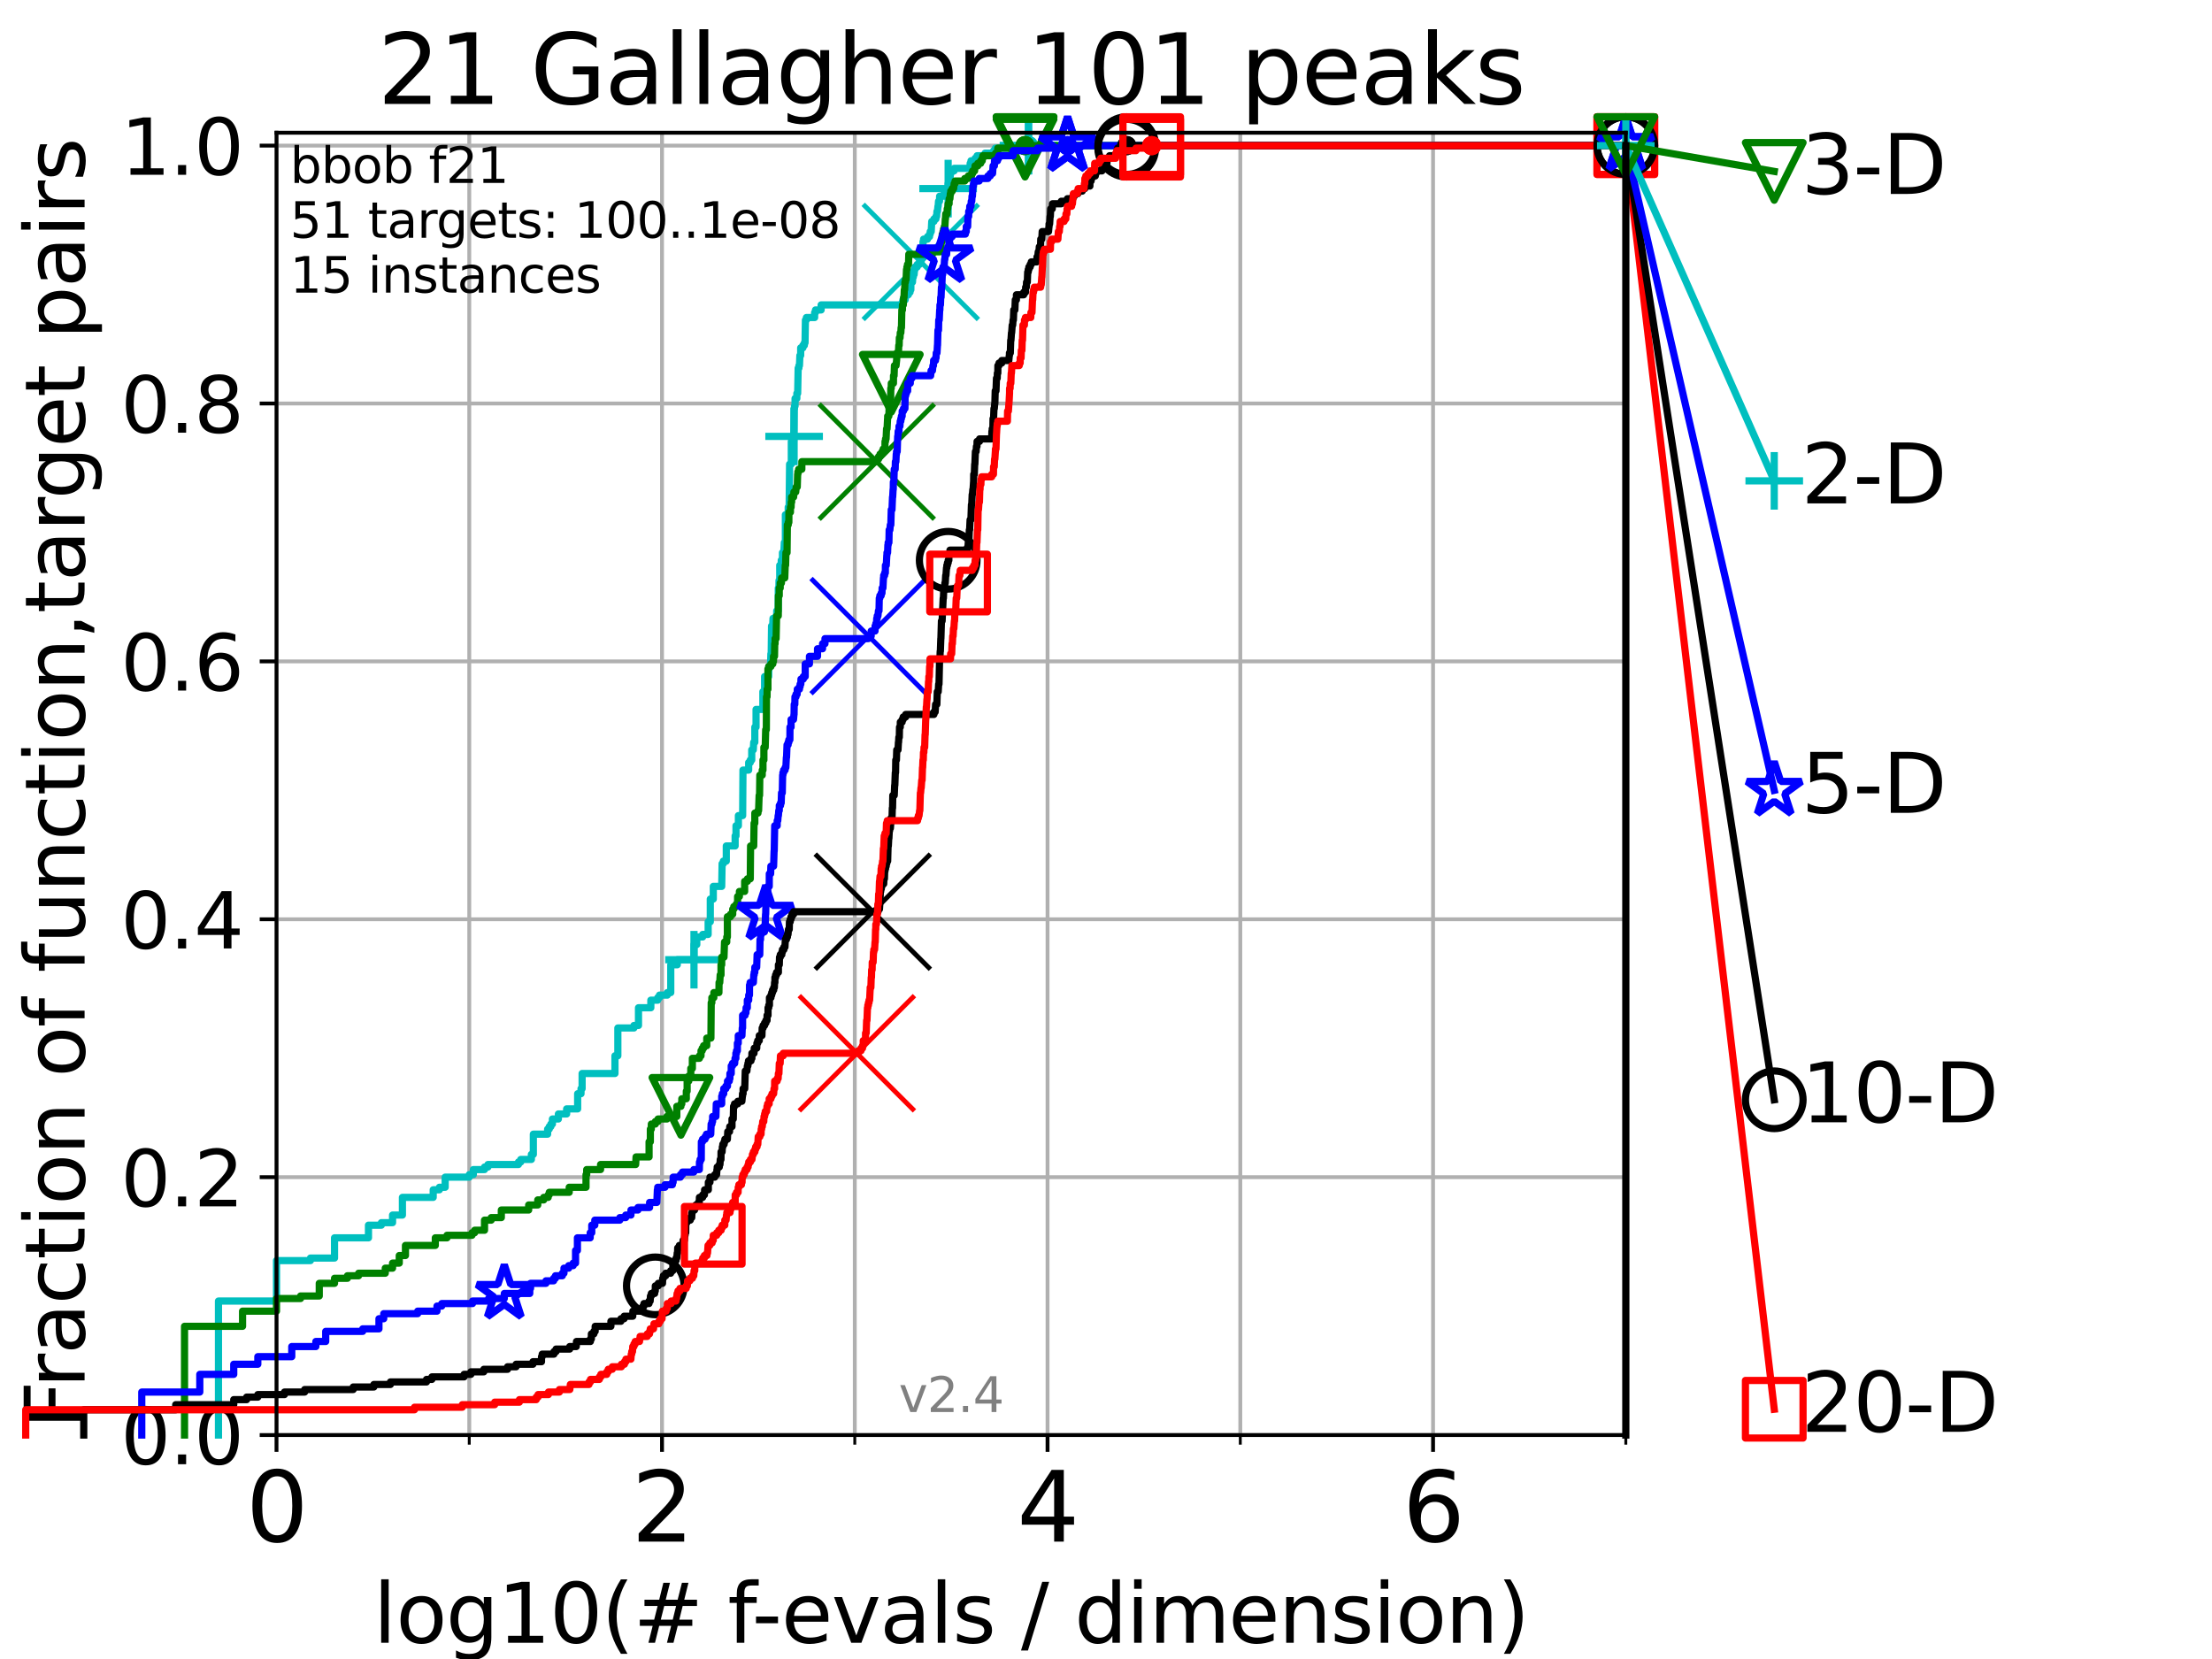 <?xml version="1.0" encoding="utf-8" standalone="no"?>
<!DOCTYPE svg PUBLIC "-//W3C//DTD SVG 1.1//EN"
  "http://www.w3.org/Graphics/SVG/1.1/DTD/svg11.dtd">
<svg height="345.6pt" version="1.1" viewBox="0 0 460.8 345.6" width="460.8pt" xmlns="http://www.w3.org/2000/svg" xmlns:xlink="http://www.w3.org/1999/xlink">
 <defs>
  <style type="text/css">*{stroke-linecap:butt;stroke-linejoin:round;}</style>
 </defs>
 <g id="figure_1">
  <g id="patch_1">
   <path d="M 0 345.6 
L 460.8 345.6 
L 460.8 0 
L 0 0 
z
" style="fill:#ffffff;"/>
  </g>
  <g id="axes_1">
   <g id="patch_2">
    <path d="M 57.6 298.944 
L 338.688 298.944 
L 338.688 27.648 
L 57.6 27.648 
z
" style="fill:#ffffff;"/>
   </g>
   <g id="matplotlib.axis_1">
    <g id="xtick_1">
     <g id="line2d_1">
      <path clip-path="url(#pc62d5c1008)" d="M 57.6 298.944 
L 57.6 27.648 
" style="fill:none;stroke:#b0b0b0;stroke-linecap:square;stroke-width:0.8;"/>
     </g>
     <g id="line2d_2">
      <defs>
       <path d="M 0 0 
L 0 3.5 
" id="m98ee19f73a" style="stroke:#000000;stroke-width:0.8;"/>
      </defs>
      <g>
       <use style="stroke:#000000;stroke-width:0.8;" x="57.6" xlink:href="#m98ee19f73a" y="298.944"/>
      </g>
     </g>
     <g id="text_1">
      <!-- 0 -->
      <g transform="translate(51.237 321.141)scale(0.2 -0.2)">
       <defs>
        <path d="M 2034 4250 
Q 1547 4250 1301 3770 
Q 1056 3291 1056 2328 
Q 1056 1369 1301 889 
Q 1547 409 2034 409 
Q 2525 409 2770 889 
Q 3016 1369 3016 2328 
Q 3016 3291 2770 3770 
Q 2525 4250 2034 4250 
z
M 2034 4750 
Q 2819 4750 3233 4129 
Q 3647 3509 3647 2328 
Q 3647 1150 3233 529 
Q 2819 -91 2034 -91 
Q 1250 -91 836 529 
Q 422 1150 422 2328 
Q 422 3509 836 4129 
Q 1250 4750 2034 4750 
z
" id="DejaVuSans-30" transform="scale(0.016)"/>
       </defs>
       <use xlink:href="#DejaVuSans-30"/>
      </g>
     </g>
    </g>
    <g id="xtick_2">
     <g id="line2d_3">
      <path clip-path="url(#pc62d5c1008)" d="M 137.911 298.944 
L 137.911 27.648 
" style="fill:none;stroke:#b0b0b0;stroke-linecap:square;stroke-width:0.8;"/>
     </g>
     <g id="line2d_4">
      <g>
       <use style="stroke:#000000;stroke-width:0.8;" x="137.911" xlink:href="#m98ee19f73a" y="298.944"/>
      </g>
     </g>
     <g id="text_2">
      <!-- 2 -->
      <g transform="translate(131.548 321.141)scale(0.2 -0.2)">
       <defs>
        <path d="M 1228 531 
L 3431 531 
L 3431 0 
L 469 0 
L 469 531 
Q 828 903 1448 1529 
Q 2069 2156 2228 2338 
Q 2531 2678 2651 2914 
Q 2772 3150 2772 3378 
Q 2772 3750 2511 3984 
Q 2250 4219 1831 4219 
Q 1534 4219 1204 4116 
Q 875 4013 500 3803 
L 500 4441 
Q 881 4594 1212 4672 
Q 1544 4750 1819 4750 
Q 2544 4750 2975 4387 
Q 3406 4025 3406 3419 
Q 3406 3131 3298 2873 
Q 3191 2616 2906 2266 
Q 2828 2175 2409 1742 
Q 1991 1309 1228 531 
z
" id="DejaVuSans-32" transform="scale(0.016)"/>
       </defs>
       <use xlink:href="#DejaVuSans-32"/>
      </g>
     </g>
    </g>
    <g id="xtick_3">
     <g id="line2d_5">
      <path clip-path="url(#pc62d5c1008)" d="M 218.222 298.944 
L 218.222 27.648 
" style="fill:none;stroke:#b0b0b0;stroke-linecap:square;stroke-width:0.8;"/>
     </g>
     <g id="line2d_6">
      <g>
       <use style="stroke:#000000;stroke-width:0.8;" x="218.222" xlink:href="#m98ee19f73a" y="298.944"/>
      </g>
     </g>
     <g id="text_3">
      <!-- 4 -->
      <g transform="translate(211.859 321.141)scale(0.2 -0.2)">
       <defs>
        <path d="M 2419 4116 
L 825 1625 
L 2419 1625 
L 2419 4116 
z
M 2253 4666 
L 3047 4666 
L 3047 1625 
L 3713 1625 
L 3713 1100 
L 3047 1100 
L 3047 0 
L 2419 0 
L 2419 1100 
L 313 1100 
L 313 1709 
L 2253 4666 
z
" id="DejaVuSans-34" transform="scale(0.016)"/>
       </defs>
       <use xlink:href="#DejaVuSans-34"/>
      </g>
     </g>
    </g>
    <g id="xtick_4">
     <g id="line2d_7">
      <path clip-path="url(#pc62d5c1008)" d="M 298.533 298.944 
L 298.533 27.648 
" style="fill:none;stroke:#b0b0b0;stroke-linecap:square;stroke-width:0.8;"/>
     </g>
     <g id="line2d_8">
      <g>
       <use style="stroke:#000000;stroke-width:0.8;" x="298.533" xlink:href="#m98ee19f73a" y="298.944"/>
      </g>
     </g>
     <g id="text_4">
      <!-- 6 -->
      <g transform="translate(292.17 321.141)scale(0.2 -0.2)">
       <defs>
        <path d="M 2113 2584 
Q 1688 2584 1439 2293 
Q 1191 2003 1191 1497 
Q 1191 994 1439 701 
Q 1688 409 2113 409 
Q 2538 409 2786 701 
Q 3034 994 3034 1497 
Q 3034 2003 2786 2293 
Q 2538 2584 2113 2584 
z
M 3366 4563 
L 3366 3988 
Q 3128 4100 2886 4159 
Q 2644 4219 2406 4219 
Q 1781 4219 1451 3797 
Q 1122 3375 1075 2522 
Q 1259 2794 1537 2939 
Q 1816 3084 2150 3084 
Q 2853 3084 3261 2657 
Q 3669 2231 3669 1497 
Q 3669 778 3244 343 
Q 2819 -91 2113 -91 
Q 1303 -91 875 529 
Q 447 1150 447 2328 
Q 447 3434 972 4092 
Q 1497 4750 2381 4750 
Q 2619 4750 2861 4703 
Q 3103 4656 3366 4563 
z
" id="DejaVuSans-36" transform="scale(0.016)"/>
       </defs>
       <use xlink:href="#DejaVuSans-36"/>
      </g>
     </g>
    </g>
    <g id="xtick_5">
     <g id="line2d_9">
      <path clip-path="url(#pc62d5c1008)" d="M 97.755 298.944 
L 97.755 27.648 
" style="fill:none;stroke:#b0b0b0;stroke-linecap:square;stroke-width:0.8;"/>
     </g>
     <g id="line2d_10">
      <defs>
       <path d="M 0 0 
L 0 2 
" id="me2b0fe8622" style="stroke:#000000;stroke-width:0.6;"/>
      </defs>
      <g>
       <use style="stroke:#000000;stroke-width:0.6;" x="97.755" xlink:href="#me2b0fe8622" y="298.944"/>
      </g>
     </g>
    </g>
    <g id="xtick_6">
     <g id="line2d_11">
      <path clip-path="url(#pc62d5c1008)" d="M 178.066 298.944 
L 178.066 27.648 
" style="fill:none;stroke:#b0b0b0;stroke-linecap:square;stroke-width:0.8;"/>
     </g>
     <g id="line2d_12">
      <g>
       <use style="stroke:#000000;stroke-width:0.6;" x="178.066" xlink:href="#me2b0fe8622" y="298.944"/>
      </g>
     </g>
    </g>
    <g id="xtick_7">
     <g id="line2d_13">
      <path clip-path="url(#pc62d5c1008)" d="M 258.377 298.944 
L 258.377 27.648 
" style="fill:none;stroke:#b0b0b0;stroke-linecap:square;stroke-width:0.8;"/>
     </g>
     <g id="line2d_14">
      <g>
       <use style="stroke:#000000;stroke-width:0.6;" x="258.377" xlink:href="#me2b0fe8622" y="298.944"/>
      </g>
     </g>
    </g>
    <g id="xtick_8">
     <g id="line2d_15">
      <path clip-path="url(#pc62d5c1008)" d="M 338.688 298.944 
L 338.688 27.648 
" style="fill:none;stroke:#b0b0b0;stroke-linecap:square;stroke-width:0.8;"/>
     </g>
     <g id="line2d_16">
      <g>
       <use style="stroke:#000000;stroke-width:0.6;" x="338.688" xlink:href="#me2b0fe8622" y="298.944"/>
      </g>
     </g>
    </g>
    <g id="text_5">
     <!-- log10(# f-evals / dimension) -->
     <g transform="translate(77.764 342.218)scale(0.17 -0.17)">
      <defs>
       <path d="M 603 4863 
L 1178 4863 
L 1178 0 
L 603 0 
L 603 4863 
z
" id="DejaVuSans-6c" transform="scale(0.016)"/>
       <path d="M 1959 3097 
Q 1497 3097 1228 2736 
Q 959 2375 959 1747 
Q 959 1119 1226 758 
Q 1494 397 1959 397 
Q 2419 397 2687 759 
Q 2956 1122 2956 1747 
Q 2956 2369 2687 2733 
Q 2419 3097 1959 3097 
z
M 1959 3584 
Q 2709 3584 3137 3096 
Q 3566 2609 3566 1747 
Q 3566 888 3137 398 
Q 2709 -91 1959 -91 
Q 1206 -91 779 398 
Q 353 888 353 1747 
Q 353 2609 779 3096 
Q 1206 3584 1959 3584 
z
" id="DejaVuSans-6f" transform="scale(0.016)"/>
       <path d="M 2906 1791 
Q 2906 2416 2648 2759 
Q 2391 3103 1925 3103 
Q 1463 3103 1205 2759 
Q 947 2416 947 1791 
Q 947 1169 1205 825 
Q 1463 481 1925 481 
Q 2391 481 2648 825 
Q 2906 1169 2906 1791 
z
M 3481 434 
Q 3481 -459 3084 -895 
Q 2688 -1331 1869 -1331 
Q 1566 -1331 1297 -1286 
Q 1028 -1241 775 -1147 
L 775 -588 
Q 1028 -725 1275 -790 
Q 1522 -856 1778 -856 
Q 2344 -856 2625 -561 
Q 2906 -266 2906 331 
L 2906 616 
Q 2728 306 2450 153 
Q 2172 0 1784 0 
Q 1141 0 747 490 
Q 353 981 353 1791 
Q 353 2603 747 3093 
Q 1141 3584 1784 3584 
Q 2172 3584 2450 3431 
Q 2728 3278 2906 2969 
L 2906 3500 
L 3481 3500 
L 3481 434 
z
" id="DejaVuSans-67" transform="scale(0.016)"/>
       <path d="M 794 531 
L 1825 531 
L 1825 4091 
L 703 3866 
L 703 4441 
L 1819 4666 
L 2450 4666 
L 2450 531 
L 3481 531 
L 3481 0 
L 794 0 
L 794 531 
z
" id="DejaVuSans-31" transform="scale(0.016)"/>
       <path d="M 1984 4856 
Q 1566 4138 1362 3434 
Q 1159 2731 1159 2009 
Q 1159 1288 1364 580 
Q 1569 -128 1984 -844 
L 1484 -844 
Q 1016 -109 783 600 
Q 550 1309 550 2009 
Q 550 2706 781 3412 
Q 1013 4119 1484 4856 
L 1984 4856 
z
" id="DejaVuSans-28" transform="scale(0.016)"/>
       <path d="M 3272 2816 
L 2363 2816 
L 2100 1772 
L 3016 1772 
L 3272 2816 
z
M 2803 4594 
L 2478 3297 
L 3391 3297 
L 3719 4594 
L 4219 4594 
L 3897 3297 
L 4872 3297 
L 4872 2816 
L 3775 2816 
L 3519 1772 
L 4513 1772 
L 4513 1294 
L 3397 1294 
L 3072 0 
L 2572 0 
L 2894 1294 
L 1978 1294 
L 1656 0 
L 1153 0 
L 1478 1294 
L 494 1294 
L 494 1772 
L 1594 1772 
L 1856 2816 
L 850 2816 
L 850 3297 
L 1978 3297 
L 2297 4594 
L 2803 4594 
z
" id="DejaVuSans-23" transform="scale(0.016)"/>
       <path id="DejaVuSans-20" transform="scale(0.016)"/>
       <path d="M 2375 4863 
L 2375 4384 
L 1825 4384 
Q 1516 4384 1395 4259 
Q 1275 4134 1275 3809 
L 1275 3500 
L 2222 3500 
L 2222 3053 
L 1275 3053 
L 1275 0 
L 697 0 
L 697 3053 
L 147 3053 
L 147 3500 
L 697 3500 
L 697 3744 
Q 697 4328 969 4595 
Q 1241 4863 1831 4863 
L 2375 4863 
z
" id="DejaVuSans-66" transform="scale(0.016)"/>
       <path d="M 313 2009 
L 1997 2009 
L 1997 1497 
L 313 1497 
L 313 2009 
z
" id="DejaVuSans-2d" transform="scale(0.016)"/>
       <path d="M 3597 1894 
L 3597 1613 
L 953 1613 
Q 991 1019 1311 708 
Q 1631 397 2203 397 
Q 2534 397 2845 478 
Q 3156 559 3463 722 
L 3463 178 
Q 3153 47 2828 -22 
Q 2503 -91 2169 -91 
Q 1331 -91 842 396 
Q 353 884 353 1716 
Q 353 2575 817 3079 
Q 1281 3584 2069 3584 
Q 2775 3584 3186 3129 
Q 3597 2675 3597 1894 
z
M 3022 2063 
Q 3016 2534 2758 2815 
Q 2500 3097 2075 3097 
Q 1594 3097 1305 2825 
Q 1016 2553 972 2059 
L 3022 2063 
z
" id="DejaVuSans-65" transform="scale(0.016)"/>
       <path d="M 191 3500 
L 800 3500 
L 1894 563 
L 2988 3500 
L 3597 3500 
L 2284 0 
L 1503 0 
L 191 3500 
z
" id="DejaVuSans-76" transform="scale(0.016)"/>
       <path d="M 2194 1759 
Q 1497 1759 1228 1600 
Q 959 1441 959 1056 
Q 959 750 1161 570 
Q 1363 391 1709 391 
Q 2188 391 2477 730 
Q 2766 1069 2766 1631 
L 2766 1759 
L 2194 1759 
z
M 3341 1997 
L 3341 0 
L 2766 0 
L 2766 531 
Q 2569 213 2275 61 
Q 1981 -91 1556 -91 
Q 1019 -91 701 211 
Q 384 513 384 1019 
Q 384 1609 779 1909 
Q 1175 2209 1959 2209 
L 2766 2209 
L 2766 2266 
Q 2766 2663 2505 2880 
Q 2244 3097 1772 3097 
Q 1472 3097 1187 3025 
Q 903 2953 641 2809 
L 641 3341 
Q 956 3463 1253 3523 
Q 1550 3584 1831 3584 
Q 2591 3584 2966 3190 
Q 3341 2797 3341 1997 
z
" id="DejaVuSans-61" transform="scale(0.016)"/>
       <path d="M 2834 3397 
L 2834 2853 
Q 2591 2978 2328 3040 
Q 2066 3103 1784 3103 
Q 1356 3103 1142 2972 
Q 928 2841 928 2578 
Q 928 2378 1081 2264 
Q 1234 2150 1697 2047 
L 1894 2003 
Q 2506 1872 2764 1633 
Q 3022 1394 3022 966 
Q 3022 478 2636 193 
Q 2250 -91 1575 -91 
Q 1294 -91 989 -36 
Q 684 19 347 128 
L 347 722 
Q 666 556 975 473 
Q 1284 391 1588 391 
Q 1994 391 2212 530 
Q 2431 669 2431 922 
Q 2431 1156 2273 1281 
Q 2116 1406 1581 1522 
L 1381 1569 
Q 847 1681 609 1914 
Q 372 2147 372 2553 
Q 372 3047 722 3315 
Q 1072 3584 1716 3584 
Q 2034 3584 2315 3537 
Q 2597 3491 2834 3397 
z
" id="DejaVuSans-73" transform="scale(0.016)"/>
       <path d="M 1625 4666 
L 2156 4666 
L 531 -594 
L 0 -594 
L 1625 4666 
z
" id="DejaVuSans-2f" transform="scale(0.016)"/>
       <path d="M 2906 2969 
L 2906 4863 
L 3481 4863 
L 3481 0 
L 2906 0 
L 2906 525 
Q 2725 213 2448 61 
Q 2172 -91 1784 -91 
Q 1150 -91 751 415 
Q 353 922 353 1747 
Q 353 2572 751 3078 
Q 1150 3584 1784 3584 
Q 2172 3584 2448 3432 
Q 2725 3281 2906 2969 
z
M 947 1747 
Q 947 1113 1208 752 
Q 1469 391 1925 391 
Q 2381 391 2643 752 
Q 2906 1113 2906 1747 
Q 2906 2381 2643 2742 
Q 2381 3103 1925 3103 
Q 1469 3103 1208 2742 
Q 947 2381 947 1747 
z
" id="DejaVuSans-64" transform="scale(0.016)"/>
       <path d="M 603 3500 
L 1178 3500 
L 1178 0 
L 603 0 
L 603 3500 
z
M 603 4863 
L 1178 4863 
L 1178 4134 
L 603 4134 
L 603 4863 
z
" id="DejaVuSans-69" transform="scale(0.016)"/>
       <path d="M 3328 2828 
Q 3544 3216 3844 3400 
Q 4144 3584 4550 3584 
Q 5097 3584 5394 3201 
Q 5691 2819 5691 2113 
L 5691 0 
L 5113 0 
L 5113 2094 
Q 5113 2597 4934 2840 
Q 4756 3084 4391 3084 
Q 3944 3084 3684 2787 
Q 3425 2491 3425 1978 
L 3425 0 
L 2847 0 
L 2847 2094 
Q 2847 2600 2669 2842 
Q 2491 3084 2119 3084 
Q 1678 3084 1418 2786 
Q 1159 2488 1159 1978 
L 1159 0 
L 581 0 
L 581 3500 
L 1159 3500 
L 1159 2956 
Q 1356 3278 1631 3431 
Q 1906 3584 2284 3584 
Q 2666 3584 2933 3390 
Q 3200 3197 3328 2828 
z
" id="DejaVuSans-6d" transform="scale(0.016)"/>
       <path d="M 3513 2113 
L 3513 0 
L 2938 0 
L 2938 2094 
Q 2938 2591 2744 2837 
Q 2550 3084 2163 3084 
Q 1697 3084 1428 2787 
Q 1159 2491 1159 1978 
L 1159 0 
L 581 0 
L 581 3500 
L 1159 3500 
L 1159 2956 
Q 1366 3272 1645 3428 
Q 1925 3584 2291 3584 
Q 2894 3584 3203 3211 
Q 3513 2838 3513 2113 
z
" id="DejaVuSans-6e" transform="scale(0.016)"/>
       <path d="M 513 4856 
L 1013 4856 
Q 1481 4119 1714 3412 
Q 1947 2706 1947 2009 
Q 1947 1309 1714 600 
Q 1481 -109 1013 -844 
L 513 -844 
Q 928 -128 1133 580 
Q 1338 1288 1338 2009 
Q 1338 2731 1133 3434 
Q 928 4138 513 4856 
z
" id="DejaVuSans-29" transform="scale(0.016)"/>
      </defs>
      <use xlink:href="#DejaVuSans-6c"/>
      <use x="27.783" xlink:href="#DejaVuSans-6f"/>
      <use x="88.965" xlink:href="#DejaVuSans-67"/>
      <use x="152.441" xlink:href="#DejaVuSans-31"/>
      <use x="216.064" xlink:href="#DejaVuSans-30"/>
      <use x="279.688" xlink:href="#DejaVuSans-28"/>
      <use x="318.701" xlink:href="#DejaVuSans-23"/>
      <use x="402.49" xlink:href="#DejaVuSans-20"/>
      <use x="434.277" xlink:href="#DejaVuSans-66"/>
      <use x="463.982" xlink:href="#DejaVuSans-2d"/>
      <use x="500.066" xlink:href="#DejaVuSans-65"/>
      <use x="561.59" xlink:href="#DejaVuSans-76"/>
      <use x="620.77" xlink:href="#DejaVuSans-61"/>
      <use x="682.049" xlink:href="#DejaVuSans-6c"/>
      <use x="709.832" xlink:href="#DejaVuSans-73"/>
      <use x="761.932" xlink:href="#DejaVuSans-20"/>
      <use x="793.719" xlink:href="#DejaVuSans-2f"/>
      <use x="827.41" xlink:href="#DejaVuSans-20"/>
      <use x="859.197" xlink:href="#DejaVuSans-64"/>
      <use x="922.674" xlink:href="#DejaVuSans-69"/>
      <use x="950.457" xlink:href="#DejaVuSans-6d"/>
      <use x="1047.869" xlink:href="#DejaVuSans-65"/>
      <use x="1109.393" xlink:href="#DejaVuSans-6e"/>
      <use x="1172.771" xlink:href="#DejaVuSans-73"/>
      <use x="1224.871" xlink:href="#DejaVuSans-69"/>
      <use x="1252.654" xlink:href="#DejaVuSans-6f"/>
      <use x="1313.836" xlink:href="#DejaVuSans-6e"/>
      <use x="1377.215" xlink:href="#DejaVuSans-29"/>
     </g>
    </g>
   </g>
   <g id="matplotlib.axis_2">
    <g id="ytick_1">
     <g id="line2d_17">
      <path clip-path="url(#pc62d5c1008)" d="M 57.6 298.944 
L 338.688 298.944 
" style="fill:none;stroke:#b0b0b0;stroke-linecap:square;stroke-width:0.8;"/>
     </g>
     <g id="line2d_18">
      <defs>
       <path d="M 0 0 
L -3.5 0 
" id="m84567abb89" style="stroke:#000000;stroke-width:0.8;"/>
      </defs>
      <g>
       <use style="stroke:#000000;stroke-width:0.8;" x="57.6" xlink:href="#m84567abb89" y="298.944"/>
      </g>
     </g>
     <g id="text_6">
      <!-- 0.0 -->
      <g transform="translate(25.155 305.023)scale(0.16 -0.16)">
       <defs>
        <path d="M 684 794 
L 1344 794 
L 1344 0 
L 684 0 
L 684 794 
z
" id="DejaVuSans-2e" transform="scale(0.016)"/>
       </defs>
       <use xlink:href="#DejaVuSans-30"/>
       <use x="63.623" xlink:href="#DejaVuSans-2e"/>
       <use x="95.41" xlink:href="#DejaVuSans-30"/>
      </g>
     </g>
    </g>
    <g id="ytick_2">
     <g id="line2d_19">
      <path clip-path="url(#pc62d5c1008)" d="M 57.6 245.222 
L 338.688 245.222 
" style="fill:none;stroke:#b0b0b0;stroke-linecap:square;stroke-width:0.8;"/>
     </g>
     <g id="line2d_20">
      <g>
       <use style="stroke:#000000;stroke-width:0.8;" x="57.6" xlink:href="#m84567abb89" y="245.222"/>
      </g>
     </g>
     <g id="text_7">
      <!-- 0.2 -->
      <g transform="translate(25.155 251.301)scale(0.16 -0.16)">
       <use xlink:href="#DejaVuSans-30"/>
       <use x="63.623" xlink:href="#DejaVuSans-2e"/>
       <use x="95.41" xlink:href="#DejaVuSans-32"/>
      </g>
     </g>
    </g>
    <g id="ytick_3">
     <g id="line2d_21">
      <path clip-path="url(#pc62d5c1008)" d="M 57.6 191.5 
L 338.688 191.5 
" style="fill:none;stroke:#b0b0b0;stroke-linecap:square;stroke-width:0.8;"/>
     </g>
     <g id="line2d_22">
      <g>
       <use style="stroke:#000000;stroke-width:0.8;" x="57.6" xlink:href="#m84567abb89" y="191.5"/>
      </g>
     </g>
     <g id="text_8">
      <!-- 0.4 -->
      <g transform="translate(25.155 197.579)scale(0.16 -0.16)">
       <use xlink:href="#DejaVuSans-30"/>
       <use x="63.623" xlink:href="#DejaVuSans-2e"/>
       <use x="95.41" xlink:href="#DejaVuSans-34"/>
      </g>
     </g>
    </g>
    <g id="ytick_4">
     <g id="line2d_23">
      <path clip-path="url(#pc62d5c1008)" d="M 57.6 137.778 
L 338.688 137.778 
" style="fill:none;stroke:#b0b0b0;stroke-linecap:square;stroke-width:0.8;"/>
     </g>
     <g id="line2d_24">
      <g>
       <use style="stroke:#000000;stroke-width:0.8;" x="57.6" xlink:href="#m84567abb89" y="137.778"/>
      </g>
     </g>
     <g id="text_9">
      <!-- 0.6 -->
      <g transform="translate(25.155 143.857)scale(0.16 -0.16)">
       <use xlink:href="#DejaVuSans-30"/>
       <use x="63.623" xlink:href="#DejaVuSans-2e"/>
       <use x="95.41" xlink:href="#DejaVuSans-36"/>
      </g>
     </g>
    </g>
    <g id="ytick_5">
     <g id="line2d_25">
      <path clip-path="url(#pc62d5c1008)" d="M 57.6 84.056 
L 338.688 84.056 
" style="fill:none;stroke:#b0b0b0;stroke-linecap:square;stroke-width:0.8;"/>
     </g>
     <g id="line2d_26">
      <g>
       <use style="stroke:#000000;stroke-width:0.8;" x="57.6" xlink:href="#m84567abb89" y="84.056"/>
      </g>
     </g>
     <g id="text_10">
      <!-- 0.8 -->
      <g transform="translate(25.155 90.135)scale(0.16 -0.16)">
       <defs>
        <path d="M 2034 2216 
Q 1584 2216 1326 1975 
Q 1069 1734 1069 1313 
Q 1069 891 1326 650 
Q 1584 409 2034 409 
Q 2484 409 2743 651 
Q 3003 894 3003 1313 
Q 3003 1734 2745 1975 
Q 2488 2216 2034 2216 
z
M 1403 2484 
Q 997 2584 770 2862 
Q 544 3141 544 3541 
Q 544 4100 942 4425 
Q 1341 4750 2034 4750 
Q 2731 4750 3128 4425 
Q 3525 4100 3525 3541 
Q 3525 3141 3298 2862 
Q 3072 2584 2669 2484 
Q 3125 2378 3379 2068 
Q 3634 1759 3634 1313 
Q 3634 634 3220 271 
Q 2806 -91 2034 -91 
Q 1263 -91 848 271 
Q 434 634 434 1313 
Q 434 1759 690 2068 
Q 947 2378 1403 2484 
z
M 1172 3481 
Q 1172 3119 1398 2916 
Q 1625 2713 2034 2713 
Q 2441 2713 2670 2916 
Q 2900 3119 2900 3481 
Q 2900 3844 2670 4047 
Q 2441 4250 2034 4250 
Q 1625 4250 1398 4047 
Q 1172 3844 1172 3481 
z
" id="DejaVuSans-38" transform="scale(0.016)"/>
       </defs>
       <use xlink:href="#DejaVuSans-30"/>
       <use x="63.623" xlink:href="#DejaVuSans-2e"/>
       <use x="95.41" xlink:href="#DejaVuSans-38"/>
      </g>
     </g>
    </g>
    <g id="ytick_6">
     <g id="line2d_27">
      <path clip-path="url(#pc62d5c1008)" d="M 57.6 30.334 
L 338.688 30.334 
" style="fill:none;stroke:#b0b0b0;stroke-linecap:square;stroke-width:0.8;"/>
     </g>
     <g id="line2d_28">
      <g>
       <use style="stroke:#000000;stroke-width:0.8;" x="57.6" xlink:href="#m84567abb89" y="30.334"/>
      </g>
     </g>
     <g id="text_11">
      <!-- 1.0 -->
      <g transform="translate(25.155 36.413)scale(0.16 -0.16)">
       <use xlink:href="#DejaVuSans-31"/>
       <use x="63.623" xlink:href="#DejaVuSans-2e"/>
       <use x="95.41" xlink:href="#DejaVuSans-30"/>
      </g>
     </g>
    </g>
    <g id="text_12">
     <!-- Fraction of function,target pairs -->
     <g transform="translate(17.62 297.681)rotate(-90)scale(0.17 -0.17)">
      <defs>
       <path d="M 628 4666 
L 3309 4666 
L 3309 4134 
L 1259 4134 
L 1259 2759 
L 3109 2759 
L 3109 2228 
L 1259 2228 
L 1259 0 
L 628 0 
L 628 4666 
z
" id="DejaVuSans-46" transform="scale(0.016)"/>
       <path d="M 2631 2963 
Q 2534 3019 2420 3045 
Q 2306 3072 2169 3072 
Q 1681 3072 1420 2755 
Q 1159 2438 1159 1844 
L 1159 0 
L 581 0 
L 581 3500 
L 1159 3500 
L 1159 2956 
Q 1341 3275 1631 3429 
Q 1922 3584 2338 3584 
Q 2397 3584 2469 3576 
Q 2541 3569 2628 3553 
L 2631 2963 
z
" id="DejaVuSans-72" transform="scale(0.016)"/>
       <path d="M 3122 3366 
L 3122 2828 
Q 2878 2963 2633 3030 
Q 2388 3097 2138 3097 
Q 1578 3097 1268 2742 
Q 959 2388 959 1747 
Q 959 1106 1268 751 
Q 1578 397 2138 397 
Q 2388 397 2633 464 
Q 2878 531 3122 666 
L 3122 134 
Q 2881 22 2623 -34 
Q 2366 -91 2075 -91 
Q 1284 -91 818 406 
Q 353 903 353 1747 
Q 353 2603 823 3093 
Q 1294 3584 2113 3584 
Q 2378 3584 2631 3529 
Q 2884 3475 3122 3366 
z
" id="DejaVuSans-63" transform="scale(0.016)"/>
       <path d="M 1172 4494 
L 1172 3500 
L 2356 3500 
L 2356 3053 
L 1172 3053 
L 1172 1153 
Q 1172 725 1289 603 
Q 1406 481 1766 481 
L 2356 481 
L 2356 0 
L 1766 0 
Q 1100 0 847 248 
Q 594 497 594 1153 
L 594 3053 
L 172 3053 
L 172 3500 
L 594 3500 
L 594 4494 
L 1172 4494 
z
" id="DejaVuSans-74" transform="scale(0.016)"/>
       <path d="M 544 1381 
L 544 3500 
L 1119 3500 
L 1119 1403 
Q 1119 906 1312 657 
Q 1506 409 1894 409 
Q 2359 409 2629 706 
Q 2900 1003 2900 1516 
L 2900 3500 
L 3475 3500 
L 3475 0 
L 2900 0 
L 2900 538 
Q 2691 219 2414 64 
Q 2138 -91 1772 -91 
Q 1169 -91 856 284 
Q 544 659 544 1381 
z
M 1991 3584 
L 1991 3584 
z
" id="DejaVuSans-75" transform="scale(0.016)"/>
       <path d="M 750 794 
L 1409 794 
L 1409 256 
L 897 -744 
L 494 -744 
L 750 256 
L 750 794 
z
" id="DejaVuSans-2c" transform="scale(0.016)"/>
       <path d="M 1159 525 
L 1159 -1331 
L 581 -1331 
L 581 3500 
L 1159 3500 
L 1159 2969 
Q 1341 3281 1617 3432 
Q 1894 3584 2278 3584 
Q 2916 3584 3314 3078 
Q 3713 2572 3713 1747 
Q 3713 922 3314 415 
Q 2916 -91 2278 -91 
Q 1894 -91 1617 61 
Q 1341 213 1159 525 
z
M 3116 1747 
Q 3116 2381 2855 2742 
Q 2594 3103 2138 3103 
Q 1681 3103 1420 2742 
Q 1159 2381 1159 1747 
Q 1159 1113 1420 752 
Q 1681 391 2138 391 
Q 2594 391 2855 752 
Q 3116 1113 3116 1747 
z
" id="DejaVuSans-70" transform="scale(0.016)"/>
      </defs>
      <use xlink:href="#DejaVuSans-46"/>
      <use x="50.27" xlink:href="#DejaVuSans-72"/>
      <use x="91.383" xlink:href="#DejaVuSans-61"/>
      <use x="152.662" xlink:href="#DejaVuSans-63"/>
      <use x="207.643" xlink:href="#DejaVuSans-74"/>
      <use x="246.852" xlink:href="#DejaVuSans-69"/>
      <use x="274.635" xlink:href="#DejaVuSans-6f"/>
      <use x="335.816" xlink:href="#DejaVuSans-6e"/>
      <use x="399.195" xlink:href="#DejaVuSans-20"/>
      <use x="430.982" xlink:href="#DejaVuSans-6f"/>
      <use x="492.164" xlink:href="#DejaVuSans-66"/>
      <use x="527.369" xlink:href="#DejaVuSans-20"/>
      <use x="559.156" xlink:href="#DejaVuSans-66"/>
      <use x="594.361" xlink:href="#DejaVuSans-75"/>
      <use x="657.74" xlink:href="#DejaVuSans-6e"/>
      <use x="721.119" xlink:href="#DejaVuSans-63"/>
      <use x="776.1" xlink:href="#DejaVuSans-74"/>
      <use x="815.309" xlink:href="#DejaVuSans-69"/>
      <use x="843.092" xlink:href="#DejaVuSans-6f"/>
      <use x="904.273" xlink:href="#DejaVuSans-6e"/>
      <use x="967.652" xlink:href="#DejaVuSans-2c"/>
      <use x="999.439" xlink:href="#DejaVuSans-74"/>
      <use x="1038.648" xlink:href="#DejaVuSans-61"/>
      <use x="1099.928" xlink:href="#DejaVuSans-72"/>
      <use x="1139.291" xlink:href="#DejaVuSans-67"/>
      <use x="1202.768" xlink:href="#DejaVuSans-65"/>
      <use x="1264.291" xlink:href="#DejaVuSans-74"/>
      <use x="1303.5" xlink:href="#DejaVuSans-20"/>
      <use x="1335.287" xlink:href="#DejaVuSans-70"/>
      <use x="1398.764" xlink:href="#DejaVuSans-61"/>
      <use x="1460.043" xlink:href="#DejaVuSans-69"/>
      <use x="1487.826" xlink:href="#DejaVuSans-72"/>
      <use x="1528.939" xlink:href="#DejaVuSans-73"/>
     </g>
    </g>
   </g>
   <g id="line2d_29">
    <defs>
     <path d="M 0 1.5 
C 0.398 1.5 0.779 1.342 1.061 1.061 
C 1.342 0.779 1.5 0.398 1.5 0 
C 1.5 -0.398 1.342 -0.779 1.061 -1.061 
C 0.779 -1.342 0.398 -1.5 0 -1.5 
C -0.398 -1.5 -0.779 -1.342 -1.061 -1.061 
C -1.342 -0.779 -1.5 -0.398 -1.5 0 
C -1.5 0.398 -1.342 0.779 -1.061 1.061 
C -0.779 1.342 -0.398 1.5 0 1.5 
z
" id="m8085506efb" style="stroke:#00bfbf;"/>
    </defs>
    <g>
     <use style="fill:#00bfbf;stroke:#00bfbf;" x="214.261" xlink:href="#m8085506efb" y="30.334"/>
     <use style="fill:#00bfbf;stroke:#00bfbf;" x="214.261" xlink:href="#m8085506efb" y="30.334"/>
    </g>
   </g>
   <g id="line2d_30">
    <path d="M 45.512 298.944 
L 45.512 271.03 
L 57.6 271.03 
L 57.6 262.603 
L 64.671 262.603 
L 64.671 262.076 
L 69.688 262.076 
L 69.688 257.862 
L 76.759 257.862 
L 76.759 255.229 
L 79.447 255.229 
L 79.447 254.702 
L 81.776 254.702 
L 81.776 253.122 
L 83.83 253.122 
L 83.83 249.436 
L 90.243 249.436 
L 90.243 247.855 
L 91.535 247.855 
L 91.535 247.329 
L 92.738 247.329 
L 92.738 245.222 
L 97.755 245.222 
L 97.755 244.695 
L 98.606 244.695 
L 98.606 243.642 
L 100.935 243.642 
L 100.935 243.115 
L 101.647 243.115 
L 101.647 242.589 
L 108.006 242.589 
L 108.006 242.062 
L 108.484 242.062 
L 108.484 241.535 
L 110.694 241.535 
L 110.694 240.482 
L 111.105 240.482 
L 111.105 236.268 
L 114.08 236.268 
L 114.08 235.215 
L 114.419 235.215 
L 114.419 234.688 
L 114.751 234.688 
L 114.751 234.162 
L 115.077 234.162 
L 115.077 233.108 
L 116.323 233.108 
L 116.323 232.055 
L 118.04 232.055 
L 118.04 231.001 
L 120.335 231.001 
L 120.335 227.841 
L 121.037 227.841 
L 121.037 226.788 
L 121.265 226.788 
L 121.265 223.628 
L 128.108 223.628 
L 128.108 219.941 
L 128.709 219.941 
L 128.709 214.148 
L 132.06 214.148 
L 132.06 213.621 
L 133.01 213.621 
L 133.01 209.934 
L 135.582 209.934 
L 135.582 208.354 
L 137.016 208.354 
L 137.016 207.827 
L 137.38 207.827 
L 137.38 207.301 
L 139.009 207.301 
L 139.009 206.774 
L 139.731 206.774 
L 139.731 200.98 
L 141.09 200.98 
L 141.09 199.927 
L 144.57 199.927 
L 144.57 196.767 
L 145.155 196.767 
L 145.155 195.187 
L 146.378 195.187 
L 146.378 194.66 
L 147.52 194.66 
L 147.52 192.027 
L 147.967 192.027 
L 147.967 187.287 
L 148.592 187.287 
L 148.592 184.653 
L 150.344 184.653 
L 150.429 179.913 
L 150.683 179.913 
L 150.683 179.386 
L 151.301 179.386 
L 151.301 176.226 
L 153.142 176.226 
L 153.142 174.119 
L 153.323 174.119 
L 153.323 172.013 
L 153.82 172.013 
L 153.82 169.906 
L 154.708 169.906 
L 154.774 160.426 
L 155.96 160.426 
L 155.96 158.846 
L 156.297 158.846 
L 156.297 158.319 
L 156.599 158.319 
L 156.599 156.212 
L 156.924 156.212 
L 157.012 154.632 
L 157.243 154.632 
L 157.243 151.472 
L 157.5 151.472 
L 157.5 147.785 
L 158.916 147.785 
L 158.916 144.098 
L 159.278 144.098 
L 159.278 140.938 
L 160.128 140.938 
L 160.152 138.831 
L 160.514 138.831 
L 160.585 136.198 
L 160.656 136.198 
L 160.727 130.404 
L 160.961 130.404 
L 161.031 128.824 
L 161.668 128.824 
L 161.668 128.298 
L 161.801 128.298 
L 161.801 127.244 
L 162.109 127.244 
L 162.13 122.504 
L 162.26 122.504 
L 162.282 120.924 
L 162.432 120.924 
L 162.432 117.764 
L 162.75 117.764 
L 162.75 116.711 
L 163 116.711 
L 163 115.131 
L 163.287 115.131 
L 163.389 113.024 
L 163.61 113.024 
L 163.61 107.23 
L 164.199 107.23 
L 164.199 105.65 
L 164.391 105.65 
L 164.486 96.697 
L 164.843 96.697 
L 164.843 91.956 
L 165.339 91.956 
L 165.429 85.109 
L 165.501 85.109 
L 165.501 84.583 
L 165.626 84.583 
L 165.626 83.003 
L 165.996 83.003 
L 165.996 81.949 
L 166.169 81.949 
L 166.272 76.682 
L 166.426 76.682 
L 166.426 76.156 
L 166.545 76.156 
L 166.629 74.049 
L 166.796 74.049 
L 166.796 72.469 
L 167.256 72.469 
L 167.256 71.942 
L 167.561 71.942 
L 167.561 71.416 
L 167.704 71.416 
L 167.783 66.675 
L 167.986 66.675 
L 167.986 66.149 
L 169.702 66.149 
L 169.702 65.095 
L 169.884 65.095 
L 169.884 64.569 
L 171.056 64.569 
L 171.056 63.515 
L 187.93 63.515 
L 187.93 62.989 
L 188.093 62.989 
L 188.093 62.462 
L 188.562 62.462 
L 188.562 61.935 
L 188.676 61.935 
L 188.676 61.409 
L 189.228 61.409 
L 189.228 60.882 
L 189.574 60.882 
L 189.574 60.355 
L 189.748 60.355 
L 189.753 58.775 
L 190.084 58.775 
L 190.146 57.722 
L 190.259 57.722 
L 190.259 57.195 
L 190.427 57.195 
L 190.517 56.142 
L 190.61 56.142 
L 190.61 55.615 
L 191.071 55.615 
L 191.071 55.088 
L 191.541 55.088 
L 191.541 54.562 
L 191.88 54.562 
L 191.962 53.508 
L 192.088 53.508 
L 192.103 51.402 
L 192.27 51.402 
L 192.278 50.348 
L 192.393 50.348 
L 192.393 49.821 
L 193.221 49.821 
L 193.221 49.295 
L 193.636 49.295 
L 193.636 48.768 
L 193.779 48.768 
L 193.779 48.241 
L 193.99 48.241 
L 194.098 46.135 
L 194.561 46.135 
L 194.561 45.608 
L 194.973 45.608 
L 194.973 45.081 
L 195.121 45.081 
L 195.183 44.028 
L 195.287 44.028 
L 195.391 42.975 
L 195.433 42.975 
L 195.51 41.921 
L 195.721 41.921 
L 195.736 40.868 
L 196.706 40.868 
L 196.706 39.814 
L 197.333 39.814 
L 197.333 39.288 
L 197.516 39.288 
L 197.516 38.234 
L 197.721 38.234 
L 197.721 37.708 
L 197.901 37.708 
L 197.976 36.128 
L 198.107 36.128 
L 198.107 35.601 
L 198.757 35.601 
L 198.757 35.074 
L 202.027 35.074 
L 202.104 34.021 
L 202.273 34.021 
L 202.273 33.494 
L 203.143 33.494 
L 203.143 32.968 
L 203.544 32.968 
L 203.544 32.441 
L 205.204 32.441 
L 205.204 31.914 
L 206.986 31.914 
L 206.986 31.387 
L 207.356 31.387 
L 207.356 30.861 
L 214.261 30.861 
L 214.261 30.334 
L 338.688 30.334 
L 338.688 30.334 
" style="fill:none;stroke:#00bfbf;stroke-linecap:square;stroke-width:1.5;"/>
   </g>
   <g id="line2d_31">
    <defs>
     <path d="M -6 0 
L 6 0 
M 0 6 
L 0 -6 
" id="m60b2816ca7" style="stroke:#00bfbf;stroke-width:1.5;"/>
    </defs>
    <g>
     <use style="fill-opacity:0;stroke:#00bfbf;stroke-width:1.5;" x="144.57" xlink:href="#m60b2816ca7" y="199.927"/>
     <use style="fill-opacity:0;stroke:#00bfbf;stroke-width:1.5;" x="165.429" xlink:href="#m60b2816ca7" y="90.903"/>
     <use style="fill-opacity:0;stroke:#00bfbf;stroke-width:1.5;" x="197.516" xlink:href="#m60b2816ca7" y="39.288"/>
     <use style="fill-opacity:0;stroke:#00bfbf;stroke-width:1.5;" x="214.261" xlink:href="#m60b2816ca7" y="30.334"/>
     <use style="fill-opacity:0;stroke:#00bfbf;stroke-width:1.5;" x="214.261" xlink:href="#m60b2816ca7" y="30.334"/>
     <use style="fill-opacity:0;stroke:#00bfbf;stroke-width:1.5;" x="338.688" xlink:href="#m60b2816ca7" y="30.334"/>
    </g>
   </g>
   <g id="line2d_32">
    <path style="fill:none;stroke:#00bfbf;stroke-linecap:square;stroke-width:1.5;"/>
    <g/>
   </g>
   <g id="line2d_33">
    <path clip-path="url(#pc62d5c1008)" d="M 191.816 54.562 
" style="fill:none;stroke:#00bfbf;stroke-linecap:square;stroke-width:1.5;"/>
    <defs>
     <path d="M -12 12 
L 12 -12 
M -12 -12 
L 12 12 
" id="mb6e69ab917" style="stroke:#00bfbf;"/>
    </defs>
    <g clip-path="url(#pc62d5c1008)">
     <use style="fill:#00bfbf;stroke:#00bfbf;" x="191.816" xlink:href="#mb6e69ab917" y="54.562"/>
    </g>
   </g>
   <g id="line2d_34">
    <defs>
     <path d="M 0 1.5 
C 0.398 1.5 0.779 1.342 1.061 1.061 
C 1.342 0.779 1.5 0.398 1.5 0 
C 1.5 -0.398 1.342 -0.779 1.061 -1.061 
C 0.779 -1.342 0.398 -1.5 0 -1.5 
C -0.398 -1.5 -0.779 -1.342 -1.061 -1.061 
C -1.342 -0.779 -1.5 -0.398 -1.5 0 
C -1.5 0.398 -1.342 0.779 -1.061 1.061 
C -0.779 1.342 -0.398 1.5 0 1.5 
z
" id="m4d1b4ff7b6" style="stroke:#008000;"/>
    </defs>
    <g>
     <use style="fill:#008000;stroke:#008000;" x="213.536" xlink:href="#m4d1b4ff7b6" y="30.334"/>
     <use style="fill:#008000;stroke:#008000;" x="213.536" xlink:href="#m4d1b4ff7b6" y="30.334"/>
    </g>
   </g>
   <g id="line2d_35">
    <path d="M 38.441 298.944 
L 38.441 276.296 
L 50.529 276.296 
L 50.529 273.136 
L 57.6 273.136 
L 57.6 270.503 
L 62.617 270.503 
L 62.617 269.976 
L 66.508 269.976 
L 66.508 267.343 
L 69.688 267.343 
L 69.688 266.289 
L 72.376 266.289 
L 72.376 265.763 
L 74.705 265.763 
L 74.705 265.236 
L 80.259 265.236 
L 80.259 264.183 
L 81.776 264.183 
L 81.776 263.129 
L 83.172 263.129 
L 83.172 261.549 
L 84.464 261.549 
L 84.464 259.443 
L 90.684 259.443 
L 90.684 257.862 
L 93.122 257.862 
L 93.122 257.336 
L 98.327 257.336 
L 98.327 256.809 
L 98.881 256.809 
L 98.881 256.282 
L 100.935 256.282 
L 100.935 254.176 
L 102.331 254.176 
L 102.331 253.649 
L 104.435 253.649 
L 104.435 252.069 
L 110.132 252.069 
L 110.132 251.016 
L 112.026 251.016 
L 112.026 249.962 
L 113.264 249.962 
L 113.264 249.436 
L 114.194 249.436 
L 114.194 248.909 
L 114.419 248.909 
L 114.419 248.382 
L 118.577 248.382 
L 118.577 247.329 
L 122.076 247.329 
L 122.076 244.695 
L 122.22 244.695 
L 122.22 243.642 
L 125.111 243.642 
L 125.111 242.589 
L 132.423 242.589 
L 132.502 241.009 
L 135.213 241.009 
L 135.213 237.848 
L 135.482 237.848 
L 135.482 235.215 
L 135.682 235.215 
L 135.682 234.162 
L 136.52 234.162 
L 136.52 233.635 
L 137.077 233.635 
L 137.077 233.108 
L 138.927 233.108 
L 138.927 232.582 
L 140.993 232.582 
L 140.993 230.475 
L 141.849 230.475 
L 141.849 229.948 
L 142.033 229.948 
L 142.033 228.895 
L 142.971 228.895 
L 142.971 227.315 
L 143.144 227.315 
L 143.144 225.208 
L 143.486 225.208 
L 143.486 224.155 
L 143.903 224.155 
L 143.903 222.575 
L 144.23 222.575 
L 144.23 220.468 
L 145.703 220.468 
L 145.703 219.941 
L 146.035 219.941 
L 146.035 218.888 
L 146.288 218.888 
L 146.288 218.361 
L 146.573 218.361 
L 146.573 217.834 
L 147.233 217.834 
L 147.233 216.254 
L 148.097 216.254 
L 148.161 208.881 
L 148.29 208.881 
L 148.29 207.827 
L 148.702 207.827 
L 148.702 206.774 
L 149.765 206.774 
L 149.794 204.667 
L 149.941 204.667 
L 150.028 203.087 
L 150.201 203.087 
L 150.201 200.98 
L 150.344 200.98 
L 150.344 199.4 
L 150.822 199.4 
L 150.933 196.24 
L 151.395 196.24 
L 151.395 195.187 
L 151.528 195.187 
L 151.528 190.973 
L 152.182 190.973 
L 152.182 190.447 
L 152.637 190.447 
L 152.637 189.393 
L 152.861 189.393 
L 152.861 188.867 
L 153.371 188.867 
L 153.371 188.34 
L 153.656 188.34 
L 153.656 186.76 
L 154.029 186.76 
L 154.029 185.706 
L 155.124 185.706 
L 155.124 183.6 
L 155.7 183.6 
L 155.7 183.073 
L 156.297 183.073 
L 156.358 176.226 
L 157.012 176.226 
L 157.089 171.486 
L 157.243 171.486 
L 157.243 169.379 
L 157.902 169.379 
L 157.902 168.853 
L 158.031 168.853 
L 158.141 165.692 
L 158.232 165.692 
L 158.286 161.479 
L 158.785 161.479 
L 158.785 160.426 
L 158.942 160.426 
L 158.942 158.319 
L 159.133 158.319 
L 159.133 155.685 
L 159.406 155.685 
L 159.507 151.999 
L 159.641 151.999 
L 159.675 145.152 
L 159.791 145.152 
L 159.808 143.572 
L 159.973 143.572 
L 159.973 139.358 
L 160.136 139.358 
L 160.136 138.831 
L 160.601 138.831 
L 160.601 138.305 
L 160.992 138.305 
L 160.992 137.778 
L 161.131 137.778 
L 161.131 136.725 
L 161.345 136.725 
L 161.39 134.091 
L 161.466 134.091 
L 161.466 133.038 
L 161.675 133.038 
L 161.779 128.298 
L 162.13 128.298 
L 162.159 124.084 
L 162.332 124.084 
L 162.332 122.504 
L 162.532 122.504 
L 162.532 121.451 
L 162.785 121.451 
L 162.813 120.397 
L 163.483 120.397 
L 163.576 117.764 
L 163.656 117.764 
L 163.723 115.131 
L 163.959 115.131 
L 164.024 109.337 
L 164.205 109.337 
L 164.205 108.81 
L 164.334 108.81 
L 164.346 106.704 
L 164.663 106.704 
L 164.663 105.65 
L 164.8 105.65 
L 164.825 104.597 
L 164.912 104.597 
L 164.912 103.543 
L 165.327 103.543 
L 165.387 102.49 
L 165.768 102.49 
L 165.862 101.437 
L 166.083 101.437 
L 166.163 98.803 
L 166.209 98.803 
L 166.209 98.277 
L 166.369 98.277 
L 166.369 97.75 
L 167.038 97.75 
L 167.038 96.17 
L 182.646 96.17 
L 182.646 95.643 
L 183.018 95.643 
L 183.018 95.116 
L 183.33 95.116 
L 183.33 94.59 
L 183.755 94.59 
L 183.755 94.063 
L 183.98 94.063 
L 183.98 93.536 
L 184.349 93.536 
L 184.365 91.956 
L 184.47 91.956 
L 184.47 91.43 
L 184.59 91.43 
L 184.686 89.323 
L 184.793 89.323 
L 184.899 87.216 
L 184.919 87.216 
L 184.919 86.69 
L 185.164 86.69 
L 185.249 84.056 
L 185.303 84.056 
L 185.311 83.003 
L 185.54 83.003 
L 185.57 80.896 
L 185.657 80.896 
L 185.672 79.843 
L 186.121 79.843 
L 186.132 78.263 
L 186.256 78.263 
L 186.328 76.156 
L 186.665 76.156 
L 186.775 75.102 
L 186.782 75.102 
L 186.845 73.522 
L 187.159 73.522 
L 187.231 71.942 
L 187.31 71.942 
L 187.351 70.362 
L 187.494 70.362 
L 187.541 69.309 
L 187.665 69.309 
L 187.719 68.255 
L 187.792 68.255 
L 187.869 64.569 
L 187.994 64.569 
L 187.997 63.515 
L 188.181 63.515 
L 188.233 61.935 
L 188.323 61.935 
L 188.385 60.355 
L 188.455 60.355 
L 188.519 58.775 
L 188.618 58.775 
L 188.618 58.248 
L 188.751 58.248 
L 188.842 56.142 
L 188.923 56.142 
L 188.923 55.615 
L 189.047 55.615 
L 189.047 55.088 
L 189.26 55.088 
L 189.315 52.982 
L 194.258 52.982 
L 194.258 52.455 
L 195.828 52.455 
L 195.897 51.402 
L 196.047 51.402 
L 196.049 50.348 
L 196.243 50.348 
L 196.288 48.768 
L 196.443 48.768 
L 196.443 48.241 
L 196.562 48.241 
L 196.562 47.715 
L 196.724 47.715 
L 196.724 47.188 
L 196.837 47.188 
L 196.922 45.608 
L 196.962 45.608 
L 197.011 44.555 
L 197.303 44.555 
L 197.322 43.501 
L 197.424 43.501 
L 197.512 42.448 
L 197.718 42.448 
L 197.733 41.395 
L 197.881 41.395 
L 197.973 40.341 
L 198.058 40.341 
L 198.058 39.814 
L 198.374 39.814 
L 198.374 39.288 
L 198.66 39.288 
L 198.771 38.234 
L 198.96 38.234 
L 198.96 37.708 
L 200.978 37.708 
L 200.978 37.181 
L 201.705 37.181 
L 201.705 36.654 
L 202.391 36.654 
L 202.391 36.128 
L 202.62 36.128 
L 202.62 35.601 
L 203.025 35.601 
L 203.122 34.548 
L 203.698 34.548 
L 203.698 34.021 
L 204.301 34.021 
L 204.301 33.494 
L 204.62 33.494 
L 204.62 32.968 
L 204.762 32.968 
L 204.762 32.441 
L 207.382 32.441 
L 207.382 31.914 
L 207.844 31.914 
L 207.862 30.861 
L 213.536 30.861 
L 213.536 30.334 
L 338.688 30.334 
L 338.688 30.334 
" style="fill:none;stroke:#008000;stroke-linecap:square;stroke-width:1.5;"/>
   </g>
   <g id="line2d_36">
    <defs>
     <path d="M -0 6 
L 6 -6 
L -6 -6 
z
" id="m3fd73c5562" style="stroke:#008000;stroke-linejoin:miter;stroke-width:1.5;"/>
    </defs>
    <g>
     <use style="fill-opacity:0;stroke:#008000;stroke-linejoin:miter;stroke-width:1.5;" x="141.849" xlink:href="#m3fd73c5562" y="230.475"/>
     <use style="fill-opacity:0;stroke:#008000;stroke-linejoin:miter;stroke-width:1.5;" x="185.672" xlink:href="#m3fd73c5562" y="79.843"/>
     <use style="fill-opacity:0;stroke:#008000;stroke-linejoin:miter;stroke-width:1.5;" x="213.536" xlink:href="#m3fd73c5562" y="30.861"/>
     <use style="fill-opacity:0;stroke:#008000;stroke-linejoin:miter;stroke-width:1.5;" x="213.536" xlink:href="#m3fd73c5562" y="30.334"/>
     <use style="fill-opacity:0;stroke:#008000;stroke-linejoin:miter;stroke-width:1.5;" x="213.536" xlink:href="#m3fd73c5562" y="30.334"/>
     <use style="fill-opacity:0;stroke:#008000;stroke-linejoin:miter;stroke-width:1.5;" x="338.688" xlink:href="#m3fd73c5562" y="30.334"/>
    </g>
   </g>
   <g id="line2d_37">
    <path style="fill:none;stroke:#008000;stroke-linecap:square;stroke-width:1.5;"/>
    <g/>
   </g>
   <g id="line2d_38">
    <path clip-path="url(#pc62d5c1008)" d="M 182.642 96.17 
" style="fill:none;stroke:#008000;stroke-linecap:square;stroke-width:1.5;"/>
    <defs>
     <path d="M -12 12 
L 12 -12 
M -12 -12 
L 12 12 
" id="m3d770cf9ae" style="stroke:#008000;"/>
    </defs>
    <g clip-path="url(#pc62d5c1008)">
     <use style="fill:#008000;stroke:#008000;" x="182.642" xlink:href="#m3d770cf9ae" y="96.17"/>
    </g>
   </g>
   <g id="line2d_39">
    <defs>
     <path d="M 0 1.5 
C 0.398 1.5 0.779 1.342 1.061 1.061 
C 1.342 0.779 1.5 0.398 1.5 0 
C 1.5 -0.398 1.342 -0.779 1.061 -1.061 
C 0.779 -1.342 0.398 -1.5 0 -1.5 
C -0.398 -1.5 -0.779 -1.342 -1.061 -1.061 
C -1.342 -0.779 -1.5 -0.398 -1.5 0 
C -1.5 0.398 -1.342 0.779 -1.061 1.061 
C -0.779 1.342 -0.398 1.5 0 1.5 
z
" id="m60b1f0f5d5" style="stroke:#0000ff;"/>
    </defs>
    <g>
     <use style="fill:#0000ff;stroke:#0000ff;" x="222.392" xlink:href="#m60b1f0f5d5" y="30.334"/>
     <use style="fill:#0000ff;stroke:#0000ff;" x="222.392" xlink:href="#m60b1f0f5d5" y="30.334"/>
    </g>
   </g>
   <g id="line2d_40">
    <path d="M 29.533 298.944 
L 29.533 289.99 
L 41.621 289.99 
L 41.621 286.304 
L 48.692 286.304 
L 48.692 284.197 
L 53.709 284.197 
L 53.709 282.617 
L 60.78 282.617 
L 60.78 280.51 
L 65.797 280.51 
L 65.797 279.457 
L 67.851 279.457 
L 67.851 277.35 
L 75.556 277.35 
L 75.556 276.823 
L 78.942 276.823 
L 78.942 274.716 
L 79.939 274.716 
L 79.939 273.663 
L 87.01 273.663 
L 87.01 273.136 
L 91.03 273.136 
L 91.03 272.083 
L 92.027 272.083 
L 92.027 271.556 
L 98.439 271.556 
L 98.439 271.03 
L 101.786 271.03 
L 101.786 270.503 
L 105.057 270.503 
L 105.057 269.45 
L 110.359 269.45 
L 110.359 268.396 
L 110.527 268.396 
L 110.527 267.343 
L 113.735 267.343 
L 113.735 266.816 
L 115.333 266.816 
L 115.333 266.289 
L 115.711 266.289 
L 115.711 265.763 
L 117.145 265.763 
L 117.145 265.236 
L 117.486 265.236 
L 117.486 264.183 
L 118.471 264.183 
L 118.471 263.656 
L 119.402 263.656 
L 119.402 263.129 
L 119.899 263.129 
L 119.899 260.496 
L 120.287 260.496 
L 120.287 257.862 
L 122.948 257.862 
L 122.948 256.809 
L 123.274 256.809 
L 123.274 255.229 
L 123.908 255.229 
L 123.908 254.176 
L 129.118 254.176 
L 129.118 253.649 
L 130.345 253.649 
L 130.345 253.122 
L 131.44 253.122 
L 131.44 252.069 
L 132.894 252.069 
L 132.894 251.542 
L 135.321 251.542 
L 135.321 250.489 
L 136.832 250.489 
L 136.943 247.855 
L 137.016 247.855 
L 137.016 247.329 
L 138.528 247.329 
L 138.528 246.802 
L 140.073 246.802 
L 140.073 246.275 
L 140.226 246.275 
L 140.226 245.222 
L 141.746 245.222 
L 141.746 244.695 
L 142.161 244.695 
L 142.161 244.169 
L 144.534 244.169 
L 144.534 243.642 
L 145.688 243.642 
L 145.711 242.062 
L 145.844 242.062 
L 145.844 241.535 
L 146.086 241.535 
L 146.107 237.848 
L 146.346 237.848 
L 146.346 237.322 
L 146.875 237.322 
L 146.875 236.795 
L 147.165 236.795 
L 147.165 236.268 
L 148.064 236.268 
L 148.142 234.162 
L 148.316 234.162 
L 148.316 233.635 
L 148.45 233.635 
L 148.45 232.582 
L 149.141 232.582 
L 149.214 229.948 
L 150.344 229.948 
L 150.344 228.368 
L 150.48 228.368 
L 150.48 227.841 
L 150.766 227.841 
L 150.766 226.788 
L 151.211 226.788 
L 151.211 226.261 
L 151.55 226.261 
L 151.55 225.208 
L 151.928 225.208 
L 151.928 224.681 
L 152.053 224.681 
L 152.053 223.628 
L 152.33 223.628 
L 152.33 222.048 
L 152.587 222.048 
L 152.587 221.521 
L 153.047 221.521 
L 153.12 220.468 
L 153.294 220.468 
L 153.294 219.414 
L 153.424 219.414 
L 153.424 218.888 
L 153.609 218.888 
L 153.609 217.308 
L 153.792 217.308 
L 153.792 215.728 
L 154.561 215.728 
L 154.628 214.148 
L 154.695 214.148 
L 154.695 211.514 
L 155.207 211.514 
L 155.207 210.987 
L 155.4 210.987 
L 155.425 209.934 
L 155.679 209.934 
L 155.679 208.354 
L 155.966 208.354 
L 155.966 207.301 
L 156.126 207.301 
L 156.139 205.194 
L 156.261 205.194 
L 156.261 204.667 
L 156.942 204.667 
L 157.023 203.087 
L 157.105 203.087 
L 157.105 202.56 
L 157.243 202.56 
L 157.243 201.507 
L 157.63 201.507 
L 157.72 198.874 
L 158.272 198.874 
L 158.326 195.714 
L 158.434 195.714 
L 158.434 194.66 
L 158.615 194.66 
L 158.615 194.133 
L 159.242 194.133 
L 159.242 193.08 
L 159.385 193.08 
L 159.477 190.447 
L 159.507 190.447 
L 159.588 186.76 
L 159.758 186.76 
L 159.758 186.233 
L 159.887 186.233 
L 159.946 184.653 
L 160.249 184.653 
L 160.259 182.02 
L 160.538 182.02 
L 160.585 180.44 
L 161.156 180.44 
L 161.256 177.28 
L 161.284 177.28 
L 161.384 172.013 
L 161.903 172.013 
L 161.903 170.959 
L 162.026 170.959 
L 162.104 169.906 
L 162.156 169.906 
L 162.234 168.853 
L 162.338 168.853 
L 162.338 167.799 
L 162.594 167.799 
L 162.594 167.272 
L 162.737 167.272 
L 162.804 165.166 
L 162.963 165.166 
L 163.037 161.479 
L 163.095 161.479 
L 163.095 160.952 
L 163.242 160.952 
L 163.242 160.426 
L 163.55 160.426 
L 163.55 159.899 
L 163.709 159.899 
L 163.812 157.792 
L 163.852 157.792 
L 163.954 155.159 
L 164.18 155.159 
L 164.18 154.632 
L 164.326 154.632 
L 164.326 154.105 
L 164.547 154.105 
L 164.57 151.472 
L 164.795 151.472 
L 164.795 149.892 
L 165.303 149.892 
L 165.397 148.838 
L 165.418 148.838 
L 165.447 146.732 
L 165.576 146.732 
L 165.605 145.152 
L 165.824 145.152 
L 165.824 144.625 
L 166.062 144.625 
L 166.09 143.572 
L 166.541 143.572 
L 166.541 143.045 
L 166.676 143.045 
L 166.676 142.518 
L 166.829 142.518 
L 166.856 141.465 
L 167.346 141.465 
L 167.346 140.938 
L 167.742 140.938 
L 167.742 138.305 
L 168.621 138.305 
L 168.621 136.725 
L 170.305 136.725 
L 170.305 135.145 
L 171.351 135.145 
L 171.351 134.091 
L 171.856 134.091 
L 171.856 133.038 
L 180.888 133.038 
L 180.888 132.511 
L 181.483 132.511 
L 181.483 131.458 
L 182.289 131.458 
L 182.298 130.404 
L 182.456 130.404 
L 182.456 129.878 
L 182.593 129.878 
L 182.642 128.824 
L 182.743 128.824 
L 182.743 128.298 
L 182.895 128.298 
L 182.99 127.244 
L 183.113 127.244 
L 183.17 124.611 
L 183.287 124.611 
L 183.287 124.084 
L 183.564 124.084 
L 183.564 123.558 
L 183.734 123.558 
L 183.759 122.504 
L 183.932 122.504 
L 184.041 120.397 
L 184.083 120.397 
L 184.083 119.871 
L 184.287 119.871 
L 184.287 119.344 
L 184.435 119.344 
L 184.447 117.764 
L 184.63 117.764 
L 184.737 115.657 
L 184.768 115.657 
L 184.768 115.131 
L 184.901 115.131 
L 184.96 113.55 
L 185.018 113.55 
L 185.018 113.024 
L 185.177 113.024 
L 185.228 110.39 
L 185.38 110.39 
L 185.467 109.337 
L 185.576 109.337 
L 185.664 106.177 
L 185.819 106.177 
L 185.926 103.543 
L 185.962 103.543 
L 186.046 101.963 
L 186.081 101.963 
L 186.103 100.383 
L 186.21 100.383 
L 186.289 97.75 
L 186.482 97.75 
L 186.525 96.17 
L 186.634 96.17 
L 186.706 94.59 
L 186.759 94.59 
L 186.759 94.063 
L 186.905 94.063 
L 187.003 90.903 
L 187.055 90.903 
L 187.105 89.85 
L 187.277 89.85 
L 187.277 88.796 
L 187.475 88.796 
L 187.53 87.743 
L 187.657 87.743 
L 187.657 87.216 
L 187.778 87.216 
L 187.778 86.69 
L 187.937 86.69 
L 187.943 85.636 
L 188.206 85.636 
L 188.206 85.109 
L 188.513 85.109 
L 188.552 82.476 
L 188.664 82.476 
L 188.664 81.949 
L 188.825 81.949 
L 188.825 81.423 
L 189.079 81.423 
L 189.092 79.843 
L 189.63 79.843 
L 189.63 78.789 
L 189.983 78.789 
L 189.983 78.263 
L 193.875 78.263 
L 193.959 77.209 
L 194.247 77.209 
L 194.349 76.156 
L 194.458 76.156 
L 194.487 75.102 
L 194.875 75.102 
L 194.875 74.576 
L 194.995 74.576 
L 195.036 73.522 
L 195.192 73.522 
L 195.287 71.942 
L 195.304 71.942 
L 195.393 68.782 
L 195.511 68.782 
L 195.554 66.675 
L 195.657 66.675 
L 195.752 64.569 
L 195.793 64.569 
L 195.809 63.515 
L 195.912 63.515 
L 195.968 61.935 
L 196.038 61.935 
L 196.119 59.829 
L 196.191 59.829 
L 196.295 57.195 
L 196.372 57.195 
L 196.421 55.615 
L 196.677 55.615 
L 196.768 54.035 
L 196.828 54.035 
L 196.901 52.982 
L 197.201 52.982 
L 197.25 51.928 
L 197.461 51.928 
L 197.461 51.402 
L 197.646 51.402 
L 197.737 49.821 
L 197.914 49.821 
L 197.914 49.295 
L 198.353 49.295 
L 198.353 48.768 
L 201.104 48.768 
L 201.104 48.241 
L 201.291 48.241 
L 201.295 47.188 
L 201.582 47.188 
L 201.639 45.081 
L 201.793 45.081 
L 201.8 44.028 
L 201.994 44.028 
L 202.017 42.975 
L 202.258 42.975 
L 202.33 41.921 
L 202.437 41.921 
L 202.489 40.868 
L 202.574 40.868 
L 202.675 38.761 
L 202.786 38.761 
L 202.786 38.234 
L 202.903 38.234 
L 202.903 37.708 
L 203.987 37.708 
L 203.987 37.181 
L 205.799 37.181 
L 205.799 36.654 
L 206.289 36.654 
L 206.289 36.128 
L 206.773 36.128 
L 206.877 34.548 
L 207.156 34.548 
L 207.166 33.494 
L 207.8 33.494 
L 207.8 32.968 
L 208.053 32.968 
L 208.053 32.441 
L 211.039 32.441 
L 211.051 31.387 
L 216.134 31.387 
L 216.134 30.861 
L 222.392 30.861 
L 222.392 30.334 
L 338.688 30.334 
L 338.688 30.334 
" style="fill:none;stroke:#0000ff;stroke-linecap:square;stroke-width:1.5;"/>
   </g>
   <g id="line2d_41">
    <defs>
     <path d="M 0 -6 
L -1.347 -1.854 
L -5.706 -1.854 
L -2.18 0.708 
L -3.527 4.854 
L -0 2.292 
L 3.527 4.854 
L 2.18 0.708 
L 5.706 -1.854 
L 1.347 -1.854 
z
" id="me29fb2691b" style="stroke:#0000ff;stroke-linejoin:bevel;stroke-width:1.5;"/>
    </defs>
    <g>
     <use style="fill-opacity:0;stroke:#0000ff;stroke-linejoin:bevel;stroke-width:1.5;" x="105.057" xlink:href="#me29fb2691b" y="269.45"/>
     <use style="fill-opacity:0;stroke:#0000ff;stroke-linejoin:bevel;stroke-width:1.5;" x="159.507" xlink:href="#me29fb2691b" y="190.447"/>
     <use style="fill-opacity:0;stroke:#0000ff;stroke-linejoin:bevel;stroke-width:1.5;" x="196.828" xlink:href="#me29fb2691b" y="53.508"/>
     <use style="fill-opacity:0;stroke:#0000ff;stroke-linejoin:bevel;stroke-width:1.5;" x="222.392" xlink:href="#me29fb2691b" y="30.334"/>
     <use style="fill-opacity:0;stroke:#0000ff;stroke-linejoin:bevel;stroke-width:1.5;" x="222.392" xlink:href="#me29fb2691b" y="30.334"/>
     <use style="fill-opacity:0;stroke:#0000ff;stroke-linejoin:bevel;stroke-width:1.5;" x="338.688" xlink:href="#me29fb2691b" y="30.334"/>
    </g>
   </g>
   <g id="line2d_42">
    <path style="fill:none;stroke:#0000ff;stroke-linecap:square;stroke-width:1.5;"/>
    <g/>
   </g>
   <g id="line2d_43">
    <path clip-path="url(#pc62d5c1008)" d="M 180.953 132.511 
" style="fill:none;stroke:#0000ff;stroke-linecap:square;stroke-width:1.5;"/>
    <defs>
     <path d="M -12 12 
L 12 -12 
M -12 -12 
L 12 12 
" id="mc8ba1ec131" style="stroke:#0000ff;"/>
    </defs>
    <g clip-path="url(#pc62d5c1008)">
     <use style="fill:#0000ff;stroke:#0000ff;" x="180.953" xlink:href="#mc8ba1ec131" y="132.511"/>
    </g>
   </g>
   <g id="line2d_44">
    <defs>
     <path d="M 0 1.5 
C 0.398 1.5 0.779 1.342 1.061 1.061 
C 1.342 0.779 1.5 0.398 1.5 0 
C 1.5 -0.398 1.342 -0.779 1.061 -1.061 
C 0.779 -1.342 0.398 -1.5 0 -1.5 
C -0.398 -1.5 -0.779 -1.342 -1.061 -1.061 
C -1.342 -0.779 -1.5 -0.398 -1.5 0 
C -1.5 0.398 -1.342 0.779 -1.061 1.061 
C -0.779 1.342 -0.398 1.5 0 1.5 
z
" id="ma935dc47a2" style="stroke:#000000;"/>
    </defs>
    <g>
     <use style="stroke:#000000;" x="234.719" xlink:href="#ma935dc47a2" y="30.334"/>
     <use style="stroke:#000000;" x="234.719" xlink:href="#ma935dc47a2" y="30.334"/>
    </g>
   </g>
   <g id="line2d_45">
    <path d="M 17.445 298.944 
L 17.445 293.677 
L 36.604 293.677 
L 36.604 292.624 
L 48.692 292.624 
L 48.692 291.57 
L 51.38 291.57 
L 51.38 291.044 
L 53.709 291.044 
L 53.709 290.517 
L 59.262 290.517 
L 59.262 289.99 
L 63.468 289.99 
L 63.468 289.464 
L 73.579 289.464 
L 73.579 288.937 
L 77.885 288.937 
L 77.885 288.41 
L 81.334 288.41 
L 81.334 287.884 
L 88.847 287.884 
L 88.847 287.357 
L 89.973 287.357 
L 89.973 286.83 
L 96.676 286.83 
L 96.676 286.304 
L 98.101 286.304 
L 98.101 285.777 
L 100.789 285.777 
L 100.789 285.25 
L 105.733 285.25 
L 105.733 284.723 
L 107.515 284.723 
L 107.515 284.197 
L 111.023 284.197 
L 111.023 283.67 
L 112.804 283.67 
L 112.804 282.617 
L 112.95 282.617 
L 112.95 282.09 
L 115.397 282.09 
L 115.397 281.563 
L 115.835 281.563 
L 115.835 281.037 
L 118.682 281.037 
L 118.682 280.51 
L 120.045 280.51 
L 120.094 279.457 
L 122.989 279.457 
L 122.989 278.93 
L 123.193 278.93 
L 123.193 277.877 
L 123.712 277.877 
L 123.712 277.35 
L 123.985 277.35 
L 123.985 276.296 
L 127.262 276.296 
L 127.262 275.243 
L 129.348 275.243 
L 129.348 274.716 
L 130.019 274.716 
L 130.019 274.19 
L 131.815 274.19 
L 131.84 273.136 
L 133.466 273.136 
L 133.466 272.61 
L 133.932 272.61 
L 133.932 272.083 
L 134.15 272.083 
L 134.15 271.556 
L 135.199 271.556 
L 135.199 271.03 
L 135.442 271.03 
L 135.502 269.976 
L 135.682 269.976 
L 135.682 269.45 
L 136.381 269.45 
L 136.381 268.923 
L 136.514 268.923 
L 136.514 267.87 
L 137.126 267.87 
L 137.126 267.343 
L 138.015 267.343 
L 138.05 266.289 
L 138.188 266.289 
L 138.188 265.763 
L 138.678 265.763 
L 138.678 265.236 
L 139.715 265.236 
L 139.715 264.709 
L 140.165 264.709 
L 140.165 263.656 
L 140.348 263.656 
L 140.348 263.129 
L 140.499 263.129 
L 140.499 262.603 
L 140.842 262.603 
L 140.842 262.076 
L 140.988 262.076 
L 141.076 261.023 
L 141.148 261.023 
L 141.177 259.969 
L 141.521 259.969 
L 141.521 259.443 
L 142.297 259.443 
L 142.297 258.389 
L 142.567 258.389 
L 142.66 257.336 
L 142.713 257.336 
L 142.713 256.809 
L 142.845 256.809 
L 142.871 254.702 
L 143.093 254.702 
L 143.093 254.176 
L 143.791 254.176 
L 143.791 253.649 
L 144.1 253.649 
L 144.148 252.596 
L 144.221 252.596 
L 144.221 252.069 
L 144.689 252.069 
L 144.689 251.542 
L 144.97 251.542 
L 144.97 251.016 
L 145.486 251.016 
L 145.486 250.489 
L 145.677 250.489 
L 145.699 249.436 
L 146.378 249.436 
L 146.378 248.909 
L 146.749 248.909 
L 146.781 247.855 
L 147.56 247.855 
L 147.56 246.275 
L 147.898 246.275 
L 147.898 245.222 
L 148.892 245.222 
L 148.892 244.695 
L 149.278 244.695 
L 149.35 243.642 
L 149.405 243.642 
L 149.405 243.115 
L 149.841 243.115 
L 149.841 242.589 
L 149.981 242.589 
L 150.042 241.535 
L 150.19 241.535 
L 150.207 239.955 
L 150.429 239.955 
L 150.48 238.902 
L 150.573 238.902 
L 150.573 238.375 
L 150.85 238.375 
L 150.85 237.848 
L 150.999 237.848 
L 150.999 237.322 
L 151.526 237.322 
L 151.605 235.742 
L 151.975 235.742 
L 152.022 234.688 
L 152.489 234.688 
L 152.489 233.108 
L 152.752 233.108 
L 152.811 230.475 
L 153.01 230.475 
L 153.01 229.948 
L 153.694 229.948 
L 153.694 229.421 
L 154.547 229.421 
L 154.655 228.368 
L 154.675 228.368 
L 154.675 227.841 
L 154.801 227.841 
L 154.801 226.788 
L 155.142 226.788 
L 155.252 223.101 
L 155.597 223.101 
L 155.691 222.048 
L 155.804 222.048 
L 155.804 221.521 
L 155.916 221.521 
L 155.916 220.994 
L 156.443 220.994 
L 156.443 220.468 
L 156.634 220.468 
L 156.634 219.414 
L 157.076 219.414 
L 157.122 218.361 
L 157.642 218.361 
L 157.675 217.308 
L 157.849 217.308 
L 157.849 216.781 
L 158.168 216.781 
L 158.168 215.728 
L 158.727 215.728 
L 158.774 214.148 
L 158.968 214.148 
L 158.968 213.621 
L 159.278 213.621 
L 159.278 213.094 
L 159.548 213.094 
L 159.548 212.567 
L 159.793 212.567 
L 159.793 211.514 
L 159.996 211.514 
L 159.996 209.934 
L 160.143 209.934 
L 160.143 209.407 
L 160.288 209.407 
L 160.288 207.827 
L 160.6 207.827 
L 160.6 207.301 
L 160.76 207.301 
L 160.76 206.774 
L 160.929 206.774 
L 160.929 206.247 
L 161.174 206.247 
L 161.174 205.721 
L 161.316 205.721 
L 161.357 204.667 
L 161.429 204.667 
L 161.429 203.614 
L 161.574 203.614 
L 161.574 203.087 
L 161.77 203.087 
L 161.77 202.56 
L 162.156 202.56 
L 162.156 200.98 
L 162.342 200.98 
L 162.385 199.4 
L 162.547 199.4 
L 162.547 198.874 
L 162.867 198.874 
L 162.867 198.347 
L 162.987 198.347 
L 162.987 197.82 
L 163.299 197.82 
L 163.299 197.294 
L 163.522 197.294 
L 163.598 195.714 
L 163.832 195.714 
L 163.832 195.187 
L 164.036 195.187 
L 164.036 194.66 
L 164.16 194.66 
L 164.249 193.607 
L 164.414 193.607 
L 164.452 192.027 
L 164.619 192.027 
L 164.619 191.5 
L 164.784 191.5 
L 164.784 190.973 
L 164.981 190.973 
L 164.981 190.447 
L 165.335 190.447 
L 165.335 189.92 
L 182.916 189.92 
L 182.916 189.393 
L 183.208 189.393 
L 183.312 187.813 
L 183.322 187.813 
L 183.397 185.706 
L 183.467 185.706 
L 183.467 185.18 
L 183.595 185.18 
L 183.595 184.653 
L 183.717 184.653 
L 183.717 184.126 
L 184.092 184.126 
L 184.136 183.073 
L 184.243 183.073 
L 184.295 181.493 
L 184.355 181.493 
L 184.355 180.966 
L 184.486 180.966 
L 184.486 180.44 
L 184.613 180.44 
L 184.613 179.913 
L 184.726 179.913 
L 184.726 179.386 
L 184.917 179.386 
L 185.004 176.226 
L 185.06 176.226 
L 185.141 174.646 
L 185.176 174.646 
L 185.257 173.066 
L 185.318 173.066 
L 185.318 172.539 
L 185.484 172.539 
L 185.559 171.486 
L 185.596 171.486 
L 185.605 170.433 
L 185.824 170.433 
L 185.888 168.326 
L 185.935 168.326 
L 185.986 165.692 
L 186.287 165.692 
L 186.377 163.586 
L 186.41 163.586 
L 186.508 160.952 
L 186.563 160.952 
L 186.604 158.319 
L 186.742 158.319 
L 186.807 156.212 
L 187.074 156.212 
L 187.158 154.632 
L 187.187 154.632 
L 187.245 153.579 
L 187.343 153.579 
L 187.384 151.472 
L 187.546 151.472 
L 187.552 150.419 
L 187.933 150.419 
L 187.933 149.892 
L 188.148 149.892 
L 188.148 149.365 
L 188.664 149.365 
L 188.664 148.838 
L 194.546 148.838 
L 194.546 148.312 
L 194.813 148.312 
L 194.901 146.732 
L 195.169 146.732 
L 195.254 144.098 
L 195.448 144.098 
L 195.538 142.518 
L 195.612 142.518 
L 195.722 137.778 
L 195.773 137.778 
L 195.861 135.671 
L 195.896 135.671 
L 195.988 133.038 
L 196.008 133.038 
L 196.119 129.351 
L 196.265 129.351 
L 196.366 126.718 
L 196.382 126.718 
L 196.482 124.611 
L 196.527 124.611 
L 196.589 123.031 
L 196.757 123.031 
L 196.834 121.451 
L 196.914 121.451 
L 197.004 119.871 
L 197.061 119.871 
L 197.172 118.291 
L 197.241 118.291 
L 197.241 117.764 
L 197.37 117.764 
L 197.37 117.237 
L 197.526 117.237 
L 197.526 116.711 
L 197.664 116.711 
L 197.668 115.657 
L 197.864 115.657 
L 197.894 114.604 
L 201.497 114.604 
L 201.497 114.077 
L 201.636 114.077 
L 201.708 113.024 
L 201.82 113.024 
L 201.926 110.39 
L 201.988 110.39 
L 202.087 108.284 
L 202.259 108.284 
L 202.367 105.124 
L 202.43 105.124 
L 202.523 103.017 
L 202.573 103.017 
L 202.657 101.963 
L 202.704 101.963 
L 202.812 100.383 
L 202.822 100.383 
L 202.843 98.803 
L 202.969 98.803 
L 203.044 96.697 
L 203.085 96.697 
L 203.194 94.063 
L 203.347 94.063 
L 203.405 93.01 
L 203.521 93.01 
L 203.539 91.956 
L 204.056 91.956 
L 204.056 91.43 
L 206.58 91.43 
L 206.632 89.85 
L 206.692 89.85 
L 206.692 89.323 
L 206.834 89.323 
L 206.865 87.216 
L 206.977 87.216 
L 207.06 85.109 
L 207.132 85.109 
L 207.218 84.056 
L 207.247 84.056 
L 207.321 81.423 
L 207.486 81.423 
L 207.584 78.789 
L 207.737 78.789 
L 207.763 77.736 
L 207.861 77.736 
L 207.879 76.156 
L 208.113 76.156 
L 208.113 75.629 
L 208.683 75.629 
L 208.683 75.102 
L 210.154 75.102 
L 210.254 74.049 
L 210.284 74.049 
L 210.284 73.522 
L 210.468 73.522 
L 210.55 70.889 
L 210.6 70.889 
L 210.709 69.309 
L 210.747 69.309 
L 210.859 67.729 
L 210.959 67.729 
L 211.028 66.675 
L 211.108 66.675 
L 211.184 64.569 
L 211.419 64.569 
L 211.502 62.462 
L 211.738 62.462 
L 211.74 61.409 
L 213.257 61.409 
L 213.257 60.882 
L 213.632 60.882 
L 213.662 59.829 
L 213.807 59.829 
L 213.845 58.775 
L 214.006 58.775 
L 214.088 56.668 
L 214.199 56.668 
L 214.199 56.142 
L 214.332 56.142 
L 214.332 55.615 
L 214.603 55.615 
L 214.603 55.088 
L 214.83 55.088 
L 214.83 54.562 
L 215.957 54.562 
L 216.027 53.508 
L 216.174 53.508 
L 216.284 52.455 
L 216.424 52.455 
L 216.506 51.402 
L 216.757 51.402 
L 216.806 49.821 
L 217.022 49.821 
L 217.108 48.241 
L 218.427 48.241 
L 218.52 47.188 
L 218.541 47.188 
L 218.541 46.661 
L 218.653 46.661 
L 218.755 45.081 
L 218.806 45.081 
L 218.872 43.501 
L 219.202 43.501 
L 219.256 42.448 
L 221.081 42.448 
L 221.081 41.921 
L 222.353 41.921 
L 222.353 41.395 
L 223.487 41.395 
L 223.487 40.868 
L 223.801 40.868 
L 223.801 40.341 
L 224.55 40.341 
L 224.55 39.814 
L 225.454 39.814 
L 225.454 39.288 
L 225.991 39.288 
L 225.991 38.761 
L 227.044 38.761 
L 227.049 37.708 
L 227.301 37.708 
L 227.301 37.181 
L 227.46 37.181 
L 227.46 36.654 
L 228.176 36.654 
L 228.176 36.128 
L 228.349 36.128 
L 228.349 35.601 
L 229.564 35.601 
L 229.564 35.074 
L 229.845 35.074 
L 229.845 34.548 
L 229.973 34.548 
L 229.973 34.021 
L 230.599 34.021 
L 230.629 32.968 
L 231.136 32.968 
L 231.136 32.441 
L 232.504 32.441 
L 232.504 31.914 
L 232.755 31.914 
L 232.828 30.861 
L 234.719 30.861 
L 234.719 30.334 
L 338.688 30.334 
L 338.688 30.334 
" style="fill:none;stroke:#000000;stroke-linecap:square;stroke-width:1.5;"/>
   </g>
   <g id="line2d_46">
    <defs>
     <path d="M 0 6 
C 1.591 6 3.117 5.368 4.243 4.243 
C 5.368 3.117 6 1.591 6 0 
C 6 -1.591 5.368 -3.117 4.243 -4.243 
C 3.117 -5.368 1.591 -6 0 -6 
C -1.591 -6 -3.117 -5.368 -4.243 -4.243 
C -5.368 -3.117 -6 -1.591 -6 0 
C -6 1.591 -5.368 3.117 -4.243 4.243 
C -3.117 5.368 -1.591 6 0 6 
z
" id="mca03e944ae" style="stroke:#000000;stroke-width:1.5;"/>
    </defs>
    <g>
     <use style="fill-opacity:0;stroke:#000000;stroke-width:1.5;" x="136.514" xlink:href="#mca03e944ae" y="267.87"/>
     <use style="fill-opacity:0;stroke:#000000;stroke-width:1.5;" x="197.526" xlink:href="#mca03e944ae" y="116.711"/>
     <use style="fill-opacity:0;stroke:#000000;stroke-width:1.5;" x="234.719" xlink:href="#mca03e944ae" y="30.861"/>
     <use style="fill-opacity:0;stroke:#000000;stroke-width:1.5;" x="234.719" xlink:href="#mca03e944ae" y="30.334"/>
     <use style="fill-opacity:0;stroke:#000000;stroke-width:1.5;" x="338.688" xlink:href="#mca03e944ae" y="30.334"/>
    </g>
   </g>
   <g id="line2d_47">
    <path style="fill:none;stroke:#000000;stroke-linecap:square;stroke-width:1.5;"/>
    <g/>
   </g>
   <g id="line2d_48">
    <path clip-path="url(#pc62d5c1008)" d="M 181.818 189.92 
" style="fill:none;stroke:#000000;stroke-linecap:square;stroke-width:1.5;"/>
    <defs>
     <path d="M -12 12 
L 12 -12 
M -12 -12 
L 12 12 
" id="m1733d03855" style="stroke:#000000;"/>
    </defs>
    <g clip-path="url(#pc62d5c1008)">
     <use style="stroke:#000000;" x="181.818" xlink:href="#m1733d03855" y="189.92"/>
    </g>
   </g>
   <g id="line2d_49">
    <defs>
     <path d="M 0 1.5 
C 0.398 1.5 0.779 1.342 1.061 1.061 
C 1.342 0.779 1.5 0.398 1.5 0 
C 1.5 -0.398 1.342 -0.779 1.061 -1.061 
C 0.779 -1.342 0.398 -1.5 0 -1.5 
C -0.398 -1.5 -0.779 -1.342 -1.061 -1.061 
C -1.342 -0.779 -1.5 -0.398 -1.5 0 
C -1.5 0.398 -1.342 0.779 -1.061 1.061 
C -0.779 1.342 -0.398 1.5 0 1.5 
z
" id="m50b7298918" style="stroke:#ff0000;"/>
    </defs>
    <g>
     <use style="fill:#ff0000;stroke:#ff0000;" x="239.916" xlink:href="#m50b7298918" y="30.334"/>
     <use style="fill:#ff0000;stroke:#ff0000;" x="239.916" xlink:href="#m50b7298918" y="30.334"/>
    </g>
   </g>
   <g id="line2d_50">
    <path d="M 5.357 298.944 
L 5.357 293.677 
L 86.351 293.677 
L 86.351 293.15 
L 96.301 293.15 
L 96.301 292.624 
L 103.054 292.624 
L 103.054 292.097 
L 108.199 292.097 
L 108.199 291.57 
L 111.703 291.57 
L 111.703 291.044 
L 112.09 291.044 
L 112.09 290.517 
L 114.25 290.517 
L 114.25 289.99 
L 116.532 289.99 
L 116.532 289.464 
L 118.708 289.464 
L 118.813 288.41 
L 122.699 288.41 
L 122.699 287.884 
L 123.009 287.884 
L 123.009 287.357 
L 124.855 287.357 
L 124.855 286.83 
L 125.165 286.83 
L 125.165 286.304 
L 126.406 286.304 
L 126.406 285.777 
L 126.707 285.777 
L 126.707 285.25 
L 127.548 285.25 
L 127.548 284.723 
L 129.447 284.723 
L 129.447 284.197 
L 130.087 284.197 
L 130.087 283.67 
L 130.385 283.67 
L 130.385 283.143 
L 131.427 283.143 
L 131.503 282.09 
L 131.603 282.09 
L 131.603 281.563 
L 131.765 281.563 
L 131.815 280.51 
L 132.06 280.51 
L 132.06 279.983 
L 132.327 279.983 
L 132.327 279.457 
L 133.228 279.457 
L 133.228 278.93 
L 133.342 278.93 
L 133.342 278.403 
L 134.839 278.403 
L 134.839 277.877 
L 135.311 277.877 
L 135.311 277.35 
L 135.462 277.35 
L 135.462 276.823 
L 136.141 276.823 
L 136.228 275.77 
L 137.253 275.77 
L 137.253 275.243 
L 137.559 275.243 
L 137.559 274.716 
L 137.92 274.716 
L 137.989 273.136 
L 138.762 273.136 
L 138.762 272.61 
L 139.001 272.61 
L 139.017 271.556 
L 139.809 271.556 
L 139.809 271.03 
L 140.812 271.03 
L 140.812 270.503 
L 140.944 270.503 
L 141.054 269.45 
L 141.235 269.45 
L 141.235 268.923 
L 141.648 268.923 
L 141.648 268.396 
L 142.95 268.396 
L 142.95 267.87 
L 143.19 267.87 
L 143.228 266.816 
L 143.716 266.816 
L 143.716 266.289 
L 144.252 266.289 
L 144.252 265.763 
L 144.528 265.763 
L 144.582 264.709 
L 144.73 264.709 
L 144.73 263.656 
L 144.854 263.656 
L 144.854 263.129 
L 146.2 263.129 
L 146.2 262.603 
L 146.388 262.603 
L 146.388 262.076 
L 146.734 262.076 
L 146.734 261.549 
L 147.272 261.549 
L 147.272 261.023 
L 147.394 261.023 
L 147.5 259.443 
L 147.868 259.443 
L 147.868 258.916 
L 148.354 258.916 
L 148.354 258.389 
L 148.583 258.389 
L 148.583 257.336 
L 149.305 257.336 
L 149.305 256.809 
L 149.731 256.809 
L 149.731 256.282 
L 150.228 256.282 
L 150.228 255.756 
L 150.442 255.756 
L 150.442 255.229 
L 150.99 255.229 
L 150.99 254.176 
L 151.256 254.176 
L 151.337 253.122 
L 151.409 253.122 
L 151.409 252.596 
L 152.08 252.596 
L 152.08 252.069 
L 152.2 252.069 
L 152.2 251.542 
L 152.44 251.542 
L 152.44 251.016 
L 152.617 251.016 
L 152.617 250.489 
L 153.153 250.489 
L 153.153 248.909 
L 153.434 248.909 
L 153.434 248.382 
L 153.761 248.382 
L 153.785 247.329 
L 153.918 247.329 
L 153.918 246.802 
L 154.457 246.802 
L 154.457 246.275 
L 154.588 246.275 
L 154.598 245.222 
L 154.748 245.222 
L 154.748 244.695 
L 155.038 244.695 
L 155.038 244.169 
L 155.236 244.169 
L 155.236 243.642 
L 155.628 243.642 
L 155.628 243.115 
L 155.848 243.115 
L 155.848 242.589 
L 155.969 242.589 
L 155.969 242.062 
L 156.322 242.062 
L 156.322 241.535 
L 156.652 241.535 
L 156.75 240.482 
L 156.942 240.482 
L 156.942 239.955 
L 157.258 239.955 
L 157.258 239.428 
L 157.421 239.428 
L 157.421 238.902 
L 157.703 238.902 
L 157.703 238.375 
L 157.865 238.375 
L 157.951 236.795 
L 158.285 236.795 
L 158.285 236.268 
L 158.541 236.268 
L 158.573 235.215 
L 158.661 235.215 
L 158.661 234.688 
L 158.798 234.688 
L 158.887 233.635 
L 159.108 233.635 
L 159.16 232.582 
L 159.283 232.582 
L 159.283 232.055 
L 159.413 232.055 
L 159.413 231.528 
L 159.698 231.528 
L 159.776 230.475 
L 159.907 230.475 
L 159.907 229.948 
L 160.235 229.948 
L 160.235 228.895 
L 160.602 228.895 
L 160.602 228.368 
L 160.828 228.368 
L 160.828 227.841 
L 161.165 227.841 
L 161.236 226.788 
L 161.364 226.788 
L 161.373 225.208 
L 161.892 225.208 
L 161.892 224.681 
L 162.102 224.681 
L 162.148 223.628 
L 162.265 223.628 
L 162.338 221.521 
L 162.52 221.521 
L 162.579 219.941 
L 163.16 219.941 
L 163.16 219.414 
L 178.797 219.414 
L 178.797 218.888 
L 179.362 218.888 
L 179.362 218.361 
L 179.68 218.361 
L 179.68 217.834 
L 179.826 217.834 
L 179.828 216.781 
L 180.302 216.781 
L 180.309 215.201 
L 180.443 215.201 
L 180.536 212.567 
L 180.609 212.567 
L 180.709 209.934 
L 180.784 209.934 
L 180.784 209.407 
L 180.906 209.407 
L 180.906 208.881 
L 181.034 208.881 
L 181.034 208.354 
L 181.156 208.354 
L 181.258 206.247 
L 181.272 206.247 
L 181.272 205.721 
L 181.423 205.721 
L 181.494 203.614 
L 181.543 203.614 
L 181.579 202.034 
L 181.68 202.034 
L 181.704 200.454 
L 181.89 200.454 
L 181.963 198.347 
L 182.027 198.347 
L 182.027 197.82 
L 182.191 197.82 
L 182.283 196.24 
L 182.326 196.24 
L 182.394 193.607 
L 182.441 193.607 
L 182.442 192.553 
L 182.579 192.553 
L 182.669 190.447 
L 182.791 190.447 
L 182.874 188.34 
L 182.976 188.34 
L 183.042 186.233 
L 183.123 186.233 
L 183.209 183.6 
L 183.245 183.6 
L 183.326 182.546 
L 183.509 182.546 
L 183.562 180.966 
L 183.638 180.966 
L 183.638 180.44 
L 183.751 180.44 
L 183.856 179.386 
L 183.93 179.386 
L 184.025 176.753 
L 184.094 176.753 
L 184.193 174.119 
L 184.35 174.119 
L 184.35 173.593 
L 184.601 173.593 
L 184.671 171.486 
L 184.829 171.486 
L 184.829 170.959 
L 191.143 170.959 
L 191.143 170.433 
L 191.306 170.433 
L 191.306 169.906 
L 191.459 169.906 
L 191.568 168.853 
L 191.62 168.853 
L 191.729 165.166 
L 191.778 165.166 
L 191.863 164.112 
L 191.909 164.112 
L 192.014 162.532 
L 192.089 162.532 
L 192.173 159.899 
L 192.206 159.899 
L 192.266 158.319 
L 192.338 158.319 
L 192.377 156.739 
L 192.459 156.739 
L 192.493 155.685 
L 192.627 155.685 
L 192.705 153.052 
L 192.743 153.052 
L 192.841 149.892 
L 192.861 149.892 
L 192.971 147.258 
L 193.012 147.258 
L 193.094 145.678 
L 193.127 145.678 
L 193.192 144.098 
L 193.356 144.098 
L 193.429 141.992 
L 193.475 141.992 
L 193.499 140.938 
L 193.592 140.938 
L 193.658 138.831 
L 193.722 138.831 
L 193.736 137.251 
L 198.013 137.251 
L 198.032 136.198 
L 198.253 136.198 
L 198.33 134.091 
L 198.407 134.091 
L 198.469 132.511 
L 198.55 132.511 
L 198.626 130.931 
L 198.711 130.931 
L 198.808 129.351 
L 198.862 129.351 
L 198.925 127.244 
L 199.098 127.244 
L 199.195 124.611 
L 199.306 124.611 
L 199.399 122.504 
L 199.466 122.504 
L 199.466 121.977 
L 199.69 121.977 
L 199.791 119.871 
L 199.965 119.871 
L 200.032 118.817 
L 202.552 118.817 
L 202.552 118.291 
L 202.869 118.291 
L 202.869 117.764 
L 203.101 117.764 
L 203.137 116.711 
L 203.246 116.711 
L 203.246 116.184 
L 203.368 116.184 
L 203.468 113.024 
L 203.523 113.024 
L 203.625 110.39 
L 203.686 110.39 
L 203.762 106.177 
L 203.836 106.177 
L 203.934 104.597 
L 204.034 104.597 
L 204.109 101.963 
L 204.161 101.963 
L 204.194 100.91 
L 204.343 100.91 
L 204.363 99.857 
L 204.484 99.857 
L 204.484 99.33 
L 206.591 99.33 
L 206.591 98.803 
L 206.954 98.803 
L 206.975 97.223 
L 207.124 97.223 
L 207.186 95.643 
L 207.249 95.643 
L 207.35 94.063 
L 207.363 94.063 
L 207.363 93.536 
L 207.482 93.536 
L 207.585 90.376 
L 207.595 90.376 
L 207.685 88.796 
L 207.729 88.796 
L 207.729 88.27 
L 207.844 88.27 
L 207.844 87.743 
L 209.859 87.743 
L 209.902 85.636 
L 210.069 85.636 
L 210.173 84.056 
L 210.193 84.056 
L 210.303 81.949 
L 210.305 81.949 
L 210.312 80.896 
L 210.428 80.896 
L 210.447 79.843 
L 210.575 79.843 
L 210.655 77.736 
L 210.701 77.736 
L 210.79 76.156 
L 212.329 76.156 
L 212.329 75.629 
L 212.522 75.629 
L 212.522 74.576 
L 212.713 74.576 
L 212.759 72.996 
L 212.885 72.996 
L 212.944 70.889 
L 213.011 70.889 
L 213.096 67.729 
L 213.404 67.729 
L 213.413 66.675 
L 213.607 66.675 
L 213.607 66.149 
L 214.731 66.149 
L 214.759 65.095 
L 214.981 65.095 
L 215.089 62.462 
L 215.131 62.462 
L 215.199 60.882 
L 215.304 60.882 
L 215.304 60.355 
L 215.454 60.355 
L 215.454 59.829 
L 216.79 59.829 
L 216.79 59.302 
L 216.913 59.302 
L 217.015 57.722 
L 217.043 57.722 
L 217.14 55.615 
L 217.162 55.615 
L 217.262 52.982 
L 217.336 52.982 
L 217.336 52.455 
L 217.544 52.455 
L 217.544 51.928 
L 218.822 51.928 
L 218.848 50.348 
L 219.076 50.348 
L 219.076 49.821 
L 220.379 49.821 
L 220.471 48.241 
L 220.675 48.241 
L 220.736 47.188 
L 220.821 47.188 
L 220.851 46.135 
L 221.678 46.135 
L 221.678 45.608 
L 222.029 45.608 
L 222.06 44.555 
L 222.243 44.555 
L 222.29 43.501 
L 222.356 43.501 
L 222.356 42.975 
L 223.243 42.975 
L 223.243 42.448 
L 223.406 42.448 
L 223.497 41.395 
L 223.534 41.395 
L 223.593 40.341 
L 224.431 40.341 
L 224.431 39.814 
L 224.598 39.814 
L 224.598 39.288 
L 225.825 39.288 
L 225.902 38.234 
L 225.982 38.234 
L 225.994 37.181 
L 226.19 37.181 
L 226.19 36.654 
L 226.671 36.654 
L 226.671 36.128 
L 227.106 36.128 
L 227.106 35.601 
L 228.009 35.601 
L 228.044 34.021 
L 228.986 34.021 
L 228.986 33.494 
L 229.305 33.494 
L 229.305 32.968 
L 232.408 32.968 
L 232.444 31.914 
L 232.637 31.914 
L 232.637 31.387 
L 236.639 31.387 
L 236.639 30.861 
L 239.916 30.861 
L 239.916 30.334 
L 338.688 30.334 
L 338.688 30.334 
" style="fill:none;stroke:#ff0000;stroke-linecap:square;stroke-width:1.5;"/>
   </g>
   <g id="line2d_51">
    <defs>
     <path d="M -6 6 
L 6 6 
L 6 -6 
L -6 -6 
z
" id="meb957553cc" style="stroke:#ff0000;stroke-linejoin:miter;stroke-width:1.5;"/>
    </defs>
    <g>
     <use style="fill-opacity:0;stroke:#ff0000;stroke-linejoin:miter;stroke-width:1.5;" x="148.583" xlink:href="#meb957553cc" y="257.336"/>
     <use style="fill-opacity:0;stroke:#ff0000;stroke-linejoin:miter;stroke-width:1.5;" x="199.69" xlink:href="#meb957553cc" y="121.451"/>
     <use style="fill-opacity:0;stroke:#ff0000;stroke-linejoin:miter;stroke-width:1.5;" x="239.916" xlink:href="#meb957553cc" y="30.861"/>
     <use style="fill-opacity:0;stroke:#ff0000;stroke-linejoin:miter;stroke-width:1.5;" x="239.916" xlink:href="#meb957553cc" y="30.334"/>
     <use style="fill-opacity:0;stroke:#ff0000;stroke-linejoin:miter;stroke-width:1.5;" x="338.688" xlink:href="#meb957553cc" y="30.334"/>
    </g>
   </g>
   <g id="line2d_52">
    <path style="fill:none;stroke:#ff0000;stroke-linecap:square;stroke-width:1.5;"/>
    <g/>
   </g>
   <g id="line2d_53">
    <path clip-path="url(#pc62d5c1008)" d="M 178.497 219.414 
" style="fill:none;stroke:#ff0000;stroke-linecap:square;stroke-width:1.5;"/>
    <defs>
     <path d="M -12 12 
L 12 -12 
M -12 -12 
L 12 12 
" id="m6ecf61d65f" style="stroke:#ff0000;"/>
    </defs>
    <g clip-path="url(#pc62d5c1008)">
     <use style="fill:#ff0000;stroke:#ff0000;" x="178.497" xlink:href="#m6ecf61d65f" y="219.414"/>
    </g>
   </g>
   <g id="line2d_54">
    <path d="M 338.688 30.334 
L 369.608 293.572 
" style="fill:none;stroke:#ff0000;stroke-linecap:square;stroke-width:1.5;"/>
    <g>
     <use style="fill-opacity:0;stroke:#ff0000;stroke-linejoin:miter;stroke-width:1.5;" x="338.688" xlink:href="#meb957553cc" y="30.334"/>
     <use style="fill-opacity:0;stroke:#ff0000;stroke-linejoin:miter;stroke-width:1.5;" x="369.608" xlink:href="#meb957553cc" y="293.572"/>
    </g>
   </g>
   <g id="line2d_55">
    <path d="M 338.688 30.334 
L 369.608 229.105 
" style="fill:none;stroke:#000000;stroke-linecap:square;stroke-width:1.5;"/>
    <g>
     <use style="fill-opacity:0;stroke:#000000;stroke-width:1.5;" x="338.688" xlink:href="#mca03e944ae" y="30.334"/>
     <use style="fill-opacity:0;stroke:#000000;stroke-width:1.5;" x="369.608" xlink:href="#mca03e944ae" y="229.105"/>
    </g>
   </g>
   <g id="line2d_56">
    <path d="M 338.688 30.334 
L 369.608 164.639 
" style="fill:none;stroke:#0000ff;stroke-linecap:square;stroke-width:1.5;"/>
    <g>
     <use style="fill-opacity:0;stroke:#0000ff;stroke-linejoin:bevel;stroke-width:1.5;" x="338.688" xlink:href="#me29fb2691b" y="30.334"/>
     <use style="fill-opacity:0;stroke:#0000ff;stroke-linejoin:bevel;stroke-width:1.5;" x="369.608" xlink:href="#me29fb2691b" y="164.639"/>
    </g>
   </g>
   <g id="line2d_57">
    <path d="M 338.688 30.334 
L 369.608 100.173 
" style="fill:none;stroke:#00bfbf;stroke-linecap:square;stroke-width:1.5;"/>
    <g>
     <use style="fill-opacity:0;stroke:#00bfbf;stroke-width:1.5;" x="338.688" xlink:href="#m60b2816ca7" y="30.334"/>
     <use style="fill-opacity:0;stroke:#00bfbf;stroke-width:1.5;" x="369.608" xlink:href="#m60b2816ca7" y="100.173"/>
    </g>
   </g>
   <g id="line2d_58">
    <path d="M 338.688 30.334 
L 369.608 35.706 
" style="fill:none;stroke:#008000;stroke-linecap:square;stroke-width:1.5;"/>
    <g>
     <use style="fill-opacity:0;stroke:#008000;stroke-linejoin:miter;stroke-width:1.5;" x="338.688" xlink:href="#m3fd73c5562" y="30.334"/>
     <use style="fill-opacity:0;stroke:#008000;stroke-linejoin:miter;stroke-width:1.5;" x="369.608" xlink:href="#m3fd73c5562" y="35.706"/>
    </g>
   </g>
   <g id="line2d_59">
    <path d="M 338.688 298.944 
L 338.688 30.334 
" style="fill:none;stroke:#000000;stroke-linecap:square;stroke-width:1.5;"/>
   </g>
   <g id="patch_3">
    <path d="M 57.6 298.944 
L 57.6 27.648 
" style="fill:none;stroke:#000000;stroke-linecap:square;stroke-linejoin:miter;stroke-width:0.8;"/>
   </g>
   <g id="patch_4">
    <path d="M 338.688 298.944 
L 338.688 27.648 
" style="fill:none;stroke:#000000;stroke-linecap:square;stroke-linejoin:miter;stroke-width:0.8;"/>
   </g>
   <g id="patch_5">
    <path d="M 57.6 298.944 
L 338.688 298.944 
" style="fill:none;stroke:#000000;stroke-linecap:square;stroke-linejoin:miter;stroke-width:0.8;"/>
   </g>
   <g id="patch_6">
    <path d="M 57.6 27.648 
L 338.688 27.648 
" style="fill:none;stroke:#000000;stroke-linecap:square;stroke-linejoin:miter;stroke-width:0.8;"/>
   </g>
   <g id="text_13">
    <!-- 20-D -->
    <g transform="translate(375.229 298.263)scale(0.17 -0.17)">
     <defs>
      <path d="M 1259 4147 
L 1259 519 
L 2022 519 
Q 2988 519 3436 956 
Q 3884 1394 3884 2338 
Q 3884 3275 3436 3711 
Q 2988 4147 2022 4147 
L 1259 4147 
z
M 628 4666 
L 1925 4666 
Q 3281 4666 3915 4102 
Q 4550 3538 4550 2338 
Q 4550 1131 3912 565 
Q 3275 0 1925 0 
L 628 0 
L 628 4666 
z
" id="DejaVuSans-44" transform="scale(0.016)"/>
     </defs>
     <use xlink:href="#DejaVuSans-32"/>
     <use x="63.623" xlink:href="#DejaVuSans-30"/>
     <use x="127.246" xlink:href="#DejaVuSans-2d"/>
     <use x="163.33" xlink:href="#DejaVuSans-44"/>
    </g>
   </g>
   <g id="text_14">
    <!-- 10-D -->
    <g transform="translate(375.229 233.796)scale(0.17 -0.17)">
     <use xlink:href="#DejaVuSans-31"/>
     <use x="63.623" xlink:href="#DejaVuSans-30"/>
     <use x="127.246" xlink:href="#DejaVuSans-2d"/>
     <use x="163.33" xlink:href="#DejaVuSans-44"/>
    </g>
   </g>
   <g id="text_15">
    <!-- 5-D -->
    <g transform="translate(375.229 169.33)scale(0.17 -0.17)">
     <defs>
      <path d="M 691 4666 
L 3169 4666 
L 3169 4134 
L 1269 4134 
L 1269 2991 
Q 1406 3038 1543 3061 
Q 1681 3084 1819 3084 
Q 2600 3084 3056 2656 
Q 3513 2228 3513 1497 
Q 3513 744 3044 326 
Q 2575 -91 1722 -91 
Q 1428 -91 1123 -41 
Q 819 9 494 109 
L 494 744 
Q 775 591 1075 516 
Q 1375 441 1709 441 
Q 2250 441 2565 725 
Q 2881 1009 2881 1497 
Q 2881 1984 2565 2268 
Q 2250 2553 1709 2553 
Q 1456 2553 1204 2497 
Q 953 2441 691 2322 
L 691 4666 
z
" id="DejaVuSans-35" transform="scale(0.016)"/>
     </defs>
     <use xlink:href="#DejaVuSans-35"/>
     <use x="63.623" xlink:href="#DejaVuSans-2d"/>
     <use x="99.707" xlink:href="#DejaVuSans-44"/>
    </g>
   </g>
   <g id="text_16">
    <!-- 2-D -->
    <g transform="translate(375.229 104.864)scale(0.17 -0.17)">
     <use xlink:href="#DejaVuSans-32"/>
     <use x="63.623" xlink:href="#DejaVuSans-2d"/>
     <use x="99.707" xlink:href="#DejaVuSans-44"/>
    </g>
   </g>
   <g id="text_17">
    <!-- 3-D -->
    <g transform="translate(375.229 40.397)scale(0.17 -0.17)">
     <defs>
      <path d="M 2597 2516 
Q 3050 2419 3304 2112 
Q 3559 1806 3559 1356 
Q 3559 666 3084 287 
Q 2609 -91 1734 -91 
Q 1441 -91 1130 -33 
Q 819 25 488 141 
L 488 750 
Q 750 597 1062 519 
Q 1375 441 1716 441 
Q 2309 441 2620 675 
Q 2931 909 2931 1356 
Q 2931 1769 2642 2001 
Q 2353 2234 1838 2234 
L 1294 2234 
L 1294 2753 
L 1863 2753 
Q 2328 2753 2575 2939 
Q 2822 3125 2822 3475 
Q 2822 3834 2567 4026 
Q 2313 4219 1838 4219 
Q 1578 4219 1281 4162 
Q 984 4106 628 3988 
L 628 4550 
Q 988 4650 1302 4700 
Q 1616 4750 1894 4750 
Q 2613 4750 3031 4423 
Q 3450 4097 3450 3541 
Q 3450 3153 3228 2886 
Q 3006 2619 2597 2516 
z
" id="DejaVuSans-33" transform="scale(0.016)"/>
     </defs>
     <use xlink:href="#DejaVuSans-33"/>
     <use x="63.623" xlink:href="#DejaVuSans-2d"/>
     <use x="99.707" xlink:href="#DejaVuSans-44"/>
    </g>
   </g>
   <g id="text_18">
    <!-- bbob f21 -->
    <g transform="translate(60.411 38.111)scale(0.102 -0.102)">
     <defs>
      <path d="M 3116 1747 
Q 3116 2381 2855 2742 
Q 2594 3103 2138 3103 
Q 1681 3103 1420 2742 
Q 1159 2381 1159 1747 
Q 1159 1113 1420 752 
Q 1681 391 2138 391 
Q 2594 391 2855 752 
Q 3116 1113 3116 1747 
z
M 1159 2969 
Q 1341 3281 1617 3432 
Q 1894 3584 2278 3584 
Q 2916 3584 3314 3078 
Q 3713 2572 3713 1747 
Q 3713 922 3314 415 
Q 2916 -91 2278 -91 
Q 1894 -91 1617 61 
Q 1341 213 1159 525 
L 1159 0 
L 581 0 
L 581 4863 
L 1159 4863 
L 1159 2969 
z
" id="DejaVuSans-62" transform="scale(0.016)"/>
     </defs>
     <use xlink:href="#DejaVuSans-62"/>
     <use x="63.477" xlink:href="#DejaVuSans-62"/>
     <use x="126.953" xlink:href="#DejaVuSans-6f"/>
     <use x="188.135" xlink:href="#DejaVuSans-62"/>
     <use x="251.611" xlink:href="#DejaVuSans-20"/>
     <use x="283.398" xlink:href="#DejaVuSans-66"/>
     <use x="318.604" xlink:href="#DejaVuSans-32"/>
     <use x="382.227" xlink:href="#DejaVuSans-31"/>
    </g>
    <!-- 51 targets: 100..1e-08 -->
    <g transform="translate(60.411 49.533)scale(0.102 -0.102)">
     <defs>
      <path d="M 750 794 
L 1409 794 
L 1409 0 
L 750 0 
L 750 794 
z
M 750 3309 
L 1409 3309 
L 1409 2516 
L 750 2516 
L 750 3309 
z
" id="DejaVuSans-3a" transform="scale(0.016)"/>
     </defs>
     <use xlink:href="#DejaVuSans-35"/>
     <use x="63.623" xlink:href="#DejaVuSans-31"/>
     <use x="127.246" xlink:href="#DejaVuSans-20"/>
     <use x="159.033" xlink:href="#DejaVuSans-74"/>
     <use x="198.242" xlink:href="#DejaVuSans-61"/>
     <use x="259.521" xlink:href="#DejaVuSans-72"/>
     <use x="298.885" xlink:href="#DejaVuSans-67"/>
     <use x="362.361" xlink:href="#DejaVuSans-65"/>
     <use x="423.885" xlink:href="#DejaVuSans-74"/>
     <use x="463.094" xlink:href="#DejaVuSans-73"/>
     <use x="515.193" xlink:href="#DejaVuSans-3a"/>
     <use x="548.885" xlink:href="#DejaVuSans-20"/>
     <use x="580.672" xlink:href="#DejaVuSans-31"/>
     <use x="644.295" xlink:href="#DejaVuSans-30"/>
     <use x="707.918" xlink:href="#DejaVuSans-30"/>
     <use x="771.541" xlink:href="#DejaVuSans-2e"/>
     <use x="803.328" xlink:href="#DejaVuSans-2e"/>
     <use x="835.115" xlink:href="#DejaVuSans-31"/>
     <use x="898.738" xlink:href="#DejaVuSans-65"/>
     <use x="960.262" xlink:href="#DejaVuSans-2d"/>
     <use x="996.346" xlink:href="#DejaVuSans-30"/>
     <use x="1059.969" xlink:href="#DejaVuSans-38"/>
    </g>
    <!-- 15 instances -->
    <g transform="translate(60.411 60.955)scale(0.102 -0.102)">
     <use xlink:href="#DejaVuSans-31"/>
     <use x="63.623" xlink:href="#DejaVuSans-35"/>
     <use x="127.246" xlink:href="#DejaVuSans-20"/>
     <use x="159.033" xlink:href="#DejaVuSans-69"/>
     <use x="186.816" xlink:href="#DejaVuSans-6e"/>
     <use x="250.195" xlink:href="#DejaVuSans-73"/>
     <use x="302.295" xlink:href="#DejaVuSans-74"/>
     <use x="341.504" xlink:href="#DejaVuSans-61"/>
     <use x="402.783" xlink:href="#DejaVuSans-6e"/>
     <use x="466.162" xlink:href="#DejaVuSans-63"/>
     <use x="521.143" xlink:href="#DejaVuSans-65"/>
     <use x="582.666" xlink:href="#DejaVuSans-73"/>
    </g>
   </g>
   <g id="text_19">
    <!-- v2.4 -->
    <g style="fill:#808080;" transform="translate(187.233 294.151)scale(0.1 -0.1)">
     <use xlink:href="#DejaVuSans-76"/>
     <use x="59.18" xlink:href="#DejaVuSans-32"/>
     <use x="122.803" xlink:href="#DejaVuSans-2e"/>
     <use x="154.59" xlink:href="#DejaVuSans-34"/>
    </g>
   </g>
   <g id="text_20">
    <!-- 21 Gallagher 101 peaks -->
    <g transform="translate(78.656 21.648)scale(0.2 -0.2)">
     <defs>
      <path d="M 3809 666 
L 3809 1919 
L 2778 1919 
L 2778 2438 
L 4434 2438 
L 4434 434 
Q 4069 175 3628 42 
Q 3188 -91 2688 -91 
Q 1594 -91 976 548 
Q 359 1188 359 2328 
Q 359 3472 976 4111 
Q 1594 4750 2688 4750 
Q 3144 4750 3555 4637 
Q 3966 4525 4313 4306 
L 4313 3634 
Q 3963 3931 3569 4081 
Q 3175 4231 2741 4231 
Q 1884 4231 1454 3753 
Q 1025 3275 1025 2328 
Q 1025 1384 1454 906 
Q 1884 428 2741 428 
Q 3075 428 3337 486 
Q 3600 544 3809 666 
z
" id="DejaVuSans-47" transform="scale(0.016)"/>
      <path d="M 3513 2113 
L 3513 0 
L 2938 0 
L 2938 2094 
Q 2938 2591 2744 2837 
Q 2550 3084 2163 3084 
Q 1697 3084 1428 2787 
Q 1159 2491 1159 1978 
L 1159 0 
L 581 0 
L 581 4863 
L 1159 4863 
L 1159 2956 
Q 1366 3272 1645 3428 
Q 1925 3584 2291 3584 
Q 2894 3584 3203 3211 
Q 3513 2838 3513 2113 
z
" id="DejaVuSans-68" transform="scale(0.016)"/>
      <path d="M 581 4863 
L 1159 4863 
L 1159 1991 
L 2875 3500 
L 3609 3500 
L 1753 1863 
L 3688 0 
L 2938 0 
L 1159 1709 
L 1159 0 
L 581 0 
L 581 4863 
z
" id="DejaVuSans-6b" transform="scale(0.016)"/>
     </defs>
     <use xlink:href="#DejaVuSans-32"/>
     <use x="63.623" xlink:href="#DejaVuSans-31"/>
     <use x="127.246" xlink:href="#DejaVuSans-20"/>
     <use x="159.033" xlink:href="#DejaVuSans-47"/>
     <use x="236.523" xlink:href="#DejaVuSans-61"/>
     <use x="297.803" xlink:href="#DejaVuSans-6c"/>
     <use x="325.586" xlink:href="#DejaVuSans-6c"/>
     <use x="353.369" xlink:href="#DejaVuSans-61"/>
     <use x="414.648" xlink:href="#DejaVuSans-67"/>
     <use x="478.125" xlink:href="#DejaVuSans-68"/>
     <use x="541.504" xlink:href="#DejaVuSans-65"/>
     <use x="603.027" xlink:href="#DejaVuSans-72"/>
     <use x="644.141" xlink:href="#DejaVuSans-20"/>
     <use x="675.928" xlink:href="#DejaVuSans-31"/>
     <use x="739.551" xlink:href="#DejaVuSans-30"/>
     <use x="803.174" xlink:href="#DejaVuSans-31"/>
     <use x="866.797" xlink:href="#DejaVuSans-20"/>
     <use x="898.584" xlink:href="#DejaVuSans-70"/>
     <use x="962.061" xlink:href="#DejaVuSans-65"/>
     <use x="1023.584" xlink:href="#DejaVuSans-61"/>
     <use x="1084.863" xlink:href="#DejaVuSans-6b"/>
     <use x="1142.773" xlink:href="#DejaVuSans-73"/>
    </g>
   </g>
  </g>
 </g>
 <defs>
  <clipPath id="pc62d5c1008">
   <rect height="271.296" width="281.088" x="57.6" y="27.648"/>
  </clipPath>
 </defs>
</svg>
